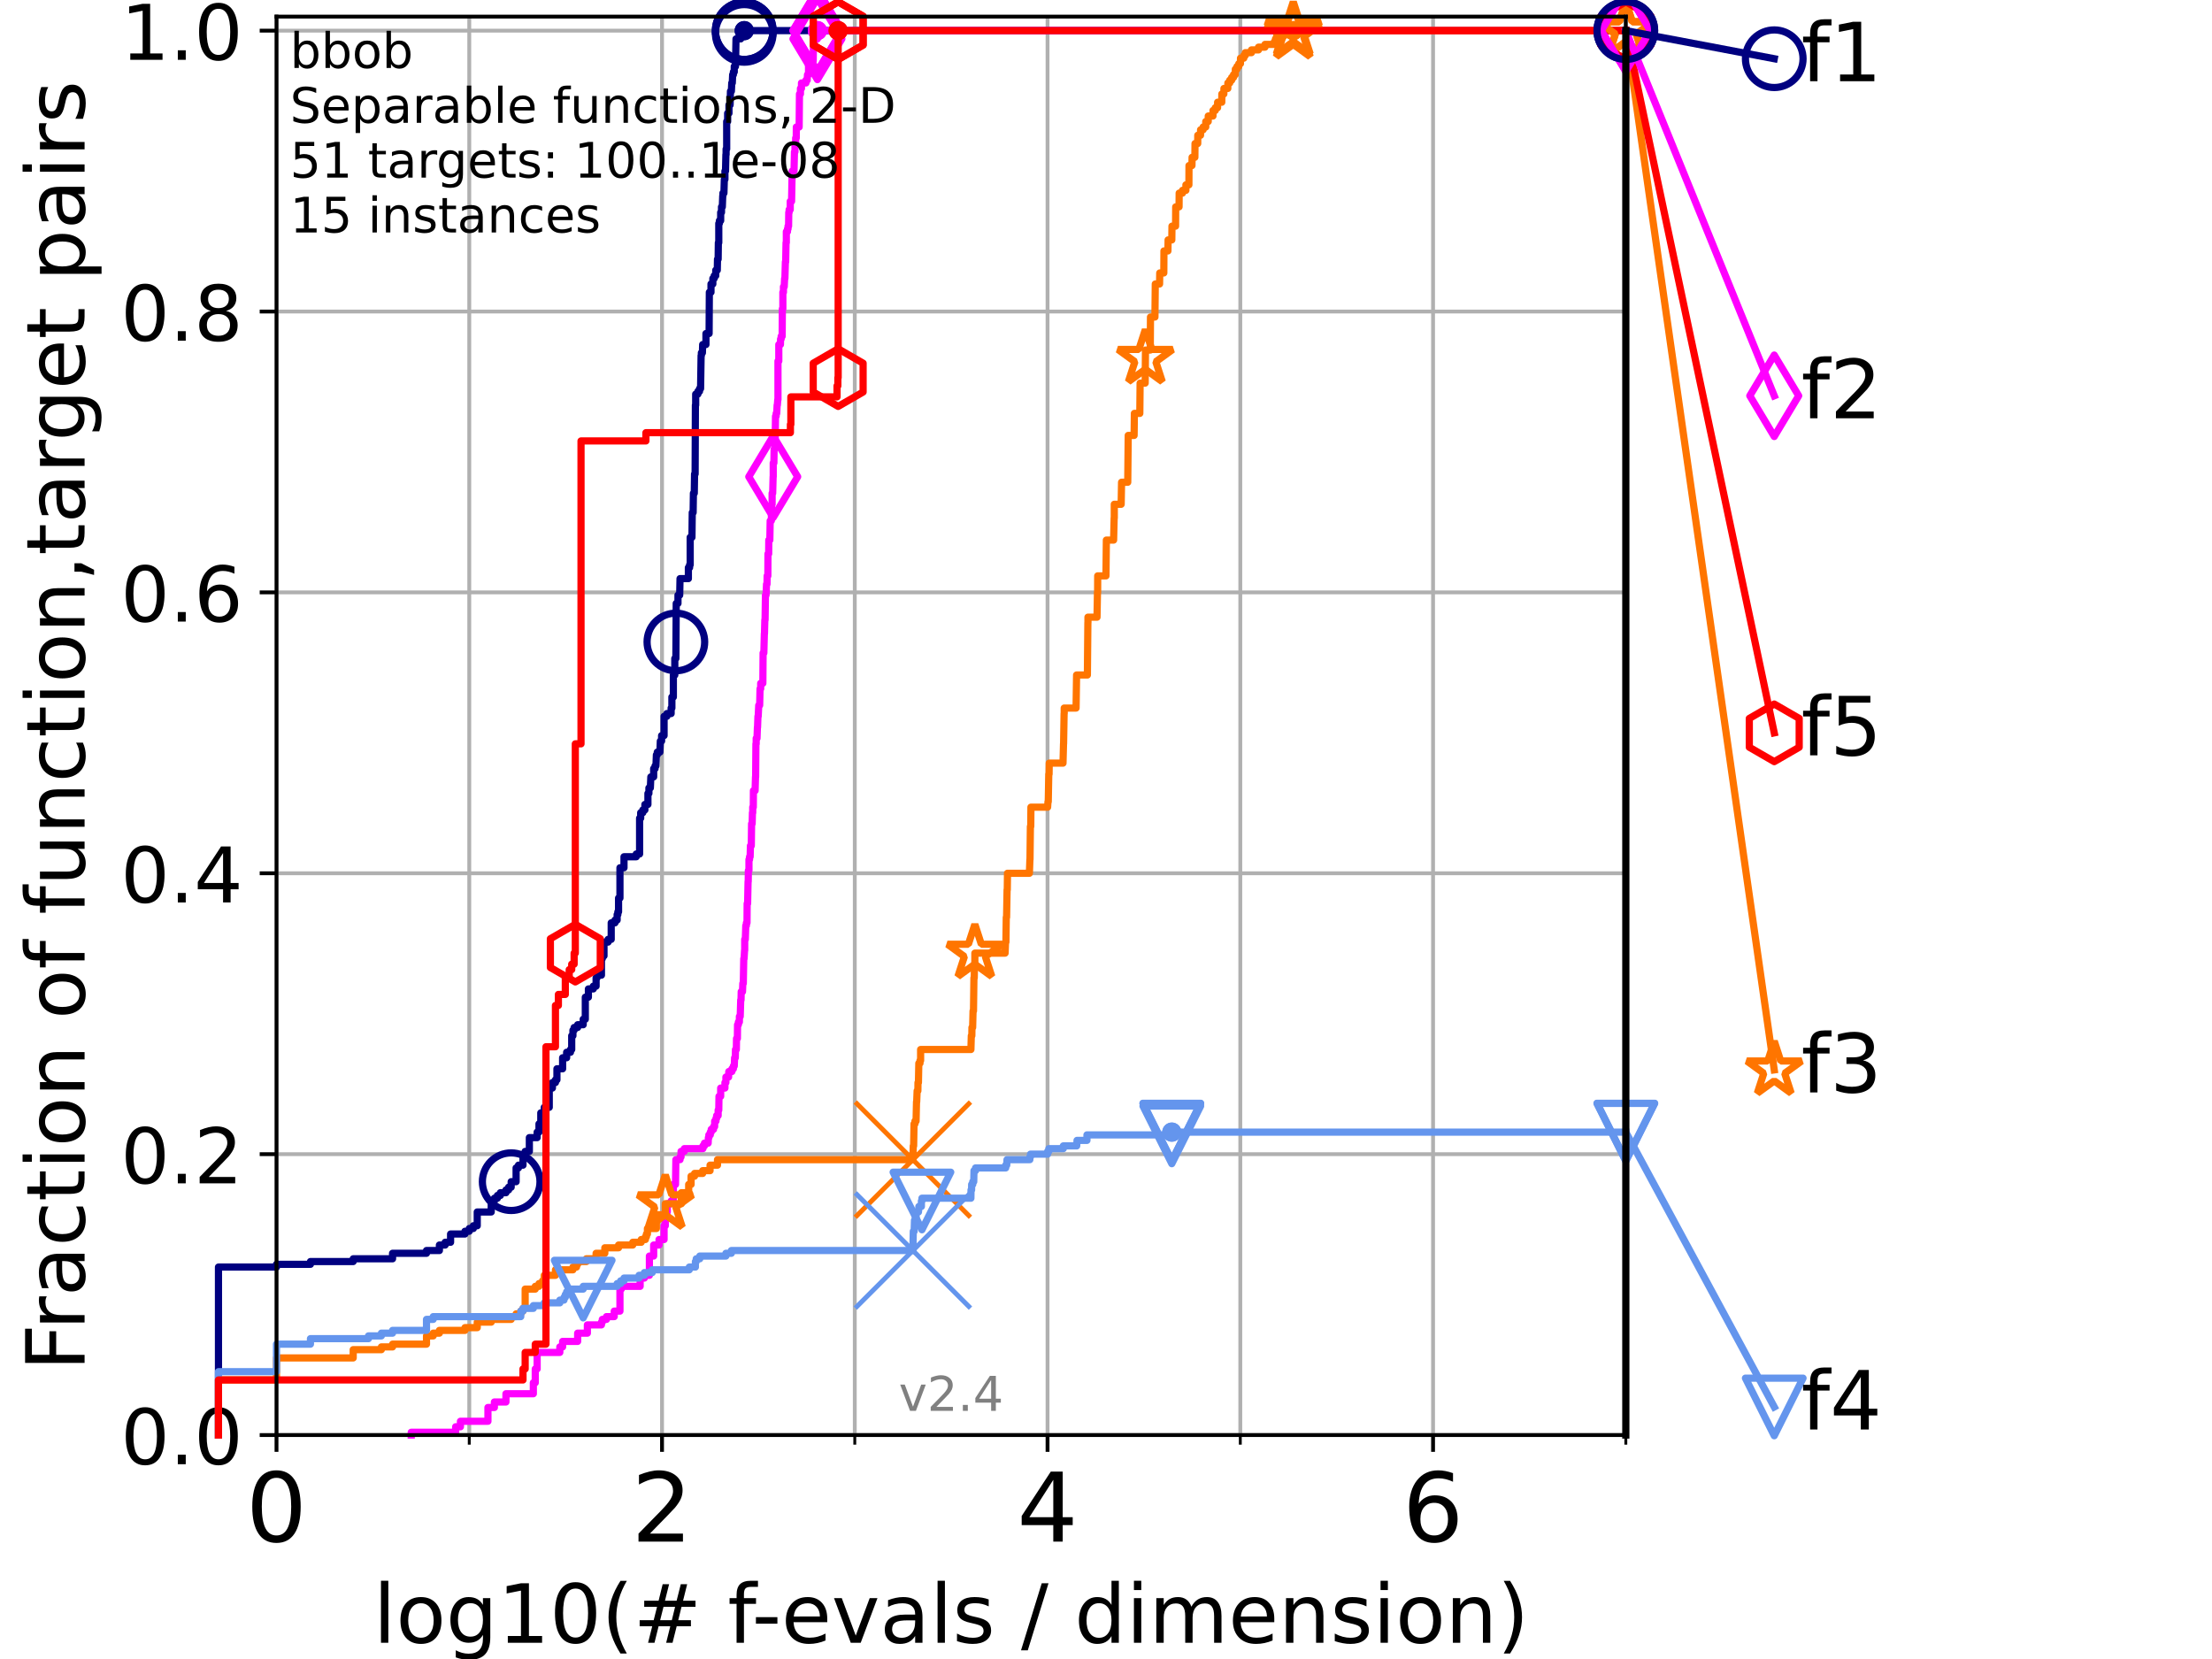 <?xml version="1.0" encoding="utf-8" standalone="no"?>
<!DOCTYPE svg PUBLIC "-//W3C//DTD SVG 1.1//EN"
  "http://www.w3.org/Graphics/SVG/1.1/DTD/svg11.dtd">
<!-- Created with matplotlib (https://matplotlib.org/) -->
<svg height="345.6pt" version="1.1" viewBox="0 0 460.8 345.6" width="460.8pt" xmlns="http://www.w3.org/2000/svg" xmlns:xlink="http://www.w3.org/1999/xlink">
 <defs>
  <style type="text/css">*{stroke-linecap:butt;stroke-linejoin:round;}</style>
 </defs>
 <g id="figure_1">
  <g id="patch_1">
   <path d="M 0 345.6 
L 460.8 345.6 
L 460.8 0 
L 0 0 
z
" style="fill:#ffffff;"/>
  </g>
  <g id="axes_1">
   <g id="patch_2">
    <path d="M 57.6 298.944 
L 338.688 298.944 
L 338.688 3.456 
L 57.6 3.456 
z
" style="fill:#ffffff;"/>
   </g>
   <g id="matplotlib.axis_1">
    <g id="xtick_1">
     <g id="line2d_1">
      <path clip-path="url(#pedc7f53598)" d="M 57.6 298.944 
L 57.6 3.456 
" style="fill:none;stroke:#b0b0b0;stroke-linecap:square;stroke-width:0.8;"/>
     </g>
     <g id="line2d_2">
      <defs>
       <path d="M 0 0 
L 0 3.5 
" id="m2f3fe86204" style="stroke:#000000;stroke-width:0.8;"/>
      </defs>
      <g>
       <use style="stroke:#000000;stroke-width:0.8;" x="57.6" xlink:href="#m2f3fe86204" y="298.944"/>
      </g>
     </g>
     <g id="text_1">
      <!-- 0 -->
      <g transform="translate(51.237 321.141)scale(0.2 -0.2)">
       <defs>
        <path d="M 31.781 66.406 
Q 24.172 66.406 20.328 58.906 
Q 16.5 51.422 16.5 36.375 
Q 16.5 21.391 20.328 13.891 
Q 24.172 6.391 31.781 6.391 
Q 39.453 6.391 43.281 13.891 
Q 47.125 21.391 47.125 36.375 
Q 47.125 51.422 43.281 58.906 
Q 39.453 66.406 31.781 66.406 
z
M 31.781 74.219 
Q 44.047 74.219 50.516 64.516 
Q 56.984 54.828 56.984 36.375 
Q 56.984 17.969 50.516 8.266 
Q 44.047 -1.422 31.781 -1.422 
Q 19.531 -1.422 13.062 8.266 
Q 6.594 17.969 6.594 36.375 
Q 6.594 54.828 13.062 64.516 
Q 19.531 74.219 31.781 74.219 
z
" id="DejaVuSans-48"/>
       </defs>
       <use xlink:href="#DejaVuSans-48"/>
      </g>
     </g>
    </g>
    <g id="xtick_2">
     <g id="line2d_3">
      <path clip-path="url(#pedc7f53598)" d="M 137.911 298.944 
L 137.911 3.456 
" style="fill:none;stroke:#b0b0b0;stroke-linecap:square;stroke-width:0.8;"/>
     </g>
     <g id="line2d_4">
      <g>
       <use style="stroke:#000000;stroke-width:0.8;" x="137.911" xlink:href="#m2f3fe86204" y="298.944"/>
      </g>
     </g>
     <g id="text_2">
      <!-- 2 -->
      <g transform="translate(131.548 321.141)scale(0.2 -0.2)">
       <defs>
        <path d="M 19.188 8.297 
L 53.609 8.297 
L 53.609 0 
L 7.328 0 
L 7.328 8.297 
Q 12.938 14.109 22.625 23.891 
Q 32.328 33.688 34.812 36.531 
Q 39.547 41.844 41.422 45.531 
Q 43.312 49.219 43.312 52.781 
Q 43.312 58.594 39.234 62.25 
Q 35.156 65.922 28.609 65.922 
Q 23.969 65.922 18.812 64.312 
Q 13.672 62.703 7.812 59.422 
L 7.812 69.391 
Q 13.766 71.781 18.938 73 
Q 24.125 74.219 28.422 74.219 
Q 39.75 74.219 46.484 68.547 
Q 53.219 62.891 53.219 53.422 
Q 53.219 48.922 51.531 44.891 
Q 49.859 40.875 45.406 35.406 
Q 44.188 33.984 37.641 27.219 
Q 31.109 20.453 19.188 8.297 
z
" id="DejaVuSans-50"/>
       </defs>
       <use xlink:href="#DejaVuSans-50"/>
      </g>
     </g>
    </g>
    <g id="xtick_3">
     <g id="line2d_5">
      <path clip-path="url(#pedc7f53598)" d="M 218.222 298.944 
L 218.222 3.456 
" style="fill:none;stroke:#b0b0b0;stroke-linecap:square;stroke-width:0.8;"/>
     </g>
     <g id="line2d_6">
      <g>
       <use style="stroke:#000000;stroke-width:0.8;" x="218.222" xlink:href="#m2f3fe86204" y="298.944"/>
      </g>
     </g>
     <g id="text_3">
      <!-- 4 -->
      <g transform="translate(211.859 321.141)scale(0.2 -0.2)">
       <defs>
        <path d="M 37.797 64.312 
L 12.891 25.391 
L 37.797 25.391 
z
M 35.203 72.906 
L 47.609 72.906 
L 47.609 25.391 
L 58.016 25.391 
L 58.016 17.188 
L 47.609 17.188 
L 47.609 0 
L 37.797 0 
L 37.797 17.188 
L 4.891 17.188 
L 4.891 26.703 
z
" id="DejaVuSans-52"/>
       </defs>
       <use xlink:href="#DejaVuSans-52"/>
      </g>
     </g>
    </g>
    <g id="xtick_4">
     <g id="line2d_7">
      <path clip-path="url(#pedc7f53598)" d="M 298.533 298.944 
L 298.533 3.456 
" style="fill:none;stroke:#b0b0b0;stroke-linecap:square;stroke-width:0.8;"/>
     </g>
     <g id="line2d_8">
      <g>
       <use style="stroke:#000000;stroke-width:0.8;" x="298.533" xlink:href="#m2f3fe86204" y="298.944"/>
      </g>
     </g>
     <g id="text_4">
      <!-- 6 -->
      <g transform="translate(292.17 321.141)scale(0.2 -0.2)">
       <defs>
        <path d="M 33.016 40.375 
Q 26.375 40.375 22.484 35.828 
Q 18.609 31.297 18.609 23.391 
Q 18.609 15.531 22.484 10.953 
Q 26.375 6.391 33.016 6.391 
Q 39.656 6.391 43.531 10.953 
Q 47.406 15.531 47.406 23.391 
Q 47.406 31.297 43.531 35.828 
Q 39.656 40.375 33.016 40.375 
z
M 52.594 71.297 
L 52.594 62.312 
Q 48.875 64.062 45.094 64.984 
Q 41.312 65.922 37.594 65.922 
Q 27.828 65.922 22.672 59.328 
Q 17.531 52.734 16.797 39.406 
Q 19.672 43.656 24.016 45.922 
Q 28.375 48.188 33.594 48.188 
Q 44.578 48.188 50.953 41.516 
Q 57.328 34.859 57.328 23.391 
Q 57.328 12.156 50.688 5.359 
Q 44.047 -1.422 33.016 -1.422 
Q 20.359 -1.422 13.672 8.266 
Q 6.984 17.969 6.984 36.375 
Q 6.984 53.656 15.188 63.938 
Q 23.391 74.219 37.203 74.219 
Q 40.922 74.219 44.703 73.484 
Q 48.484 72.75 52.594 71.297 
z
" id="DejaVuSans-54"/>
       </defs>
       <use xlink:href="#DejaVuSans-54"/>
      </g>
     </g>
    </g>
    <g id="xtick_5">
     <g id="line2d_9">
      <path clip-path="url(#pedc7f53598)" d="M 97.755 298.944 
L 97.755 3.456 
" style="fill:none;stroke:#b0b0b0;stroke-linecap:square;stroke-width:0.8;"/>
     </g>
     <g id="line2d_10">
      <defs>
       <path d="M 0 0 
L 0 2 
" id="m28a72ff0df" style="stroke:#000000;stroke-width:0.6;"/>
      </defs>
      <g>
       <use style="stroke:#000000;stroke-width:0.6;" x="97.755" xlink:href="#m28a72ff0df" y="298.944"/>
      </g>
     </g>
    </g>
    <g id="xtick_6">
     <g id="line2d_11">
      <path clip-path="url(#pedc7f53598)" d="M 178.066 298.944 
L 178.066 3.456 
" style="fill:none;stroke:#b0b0b0;stroke-linecap:square;stroke-width:0.8;"/>
     </g>
     <g id="line2d_12">
      <g>
       <use style="stroke:#000000;stroke-width:0.6;" x="178.066" xlink:href="#m28a72ff0df" y="298.944"/>
      </g>
     </g>
    </g>
    <g id="xtick_7">
     <g id="line2d_13">
      <path clip-path="url(#pedc7f53598)" d="M 258.377 298.944 
L 258.377 3.456 
" style="fill:none;stroke:#b0b0b0;stroke-linecap:square;stroke-width:0.8;"/>
     </g>
     <g id="line2d_14">
      <g>
       <use style="stroke:#000000;stroke-width:0.6;" x="258.377" xlink:href="#m28a72ff0df" y="298.944"/>
      </g>
     </g>
    </g>
    <g id="xtick_8">
     <g id="line2d_15">
      <path clip-path="url(#pedc7f53598)" d="M 338.688 298.944 
L 338.688 3.456 
" style="fill:none;stroke:#b0b0b0;stroke-linecap:square;stroke-width:0.8;"/>
     </g>
     <g id="line2d_16">
      <g>
       <use style="stroke:#000000;stroke-width:0.6;" x="338.688" xlink:href="#m28a72ff0df" y="298.944"/>
      </g>
     </g>
    </g>
    <g id="text_5">
     <!-- log10(# f-evals / dimension) -->
     <g transform="translate(77.764 342.218)scale(0.17 -0.17)">
      <defs>
       <path d="M 9.422 75.984 
L 18.406 75.984 
L 18.406 0 
L 9.422 0 
z
" id="DejaVuSans-108"/>
       <path d="M 30.609 48.391 
Q 23.391 48.391 19.188 42.75 
Q 14.984 37.109 14.984 27.297 
Q 14.984 17.484 19.156 11.844 
Q 23.344 6.203 30.609 6.203 
Q 37.797 6.203 41.984 11.859 
Q 46.188 17.531 46.188 27.297 
Q 46.188 37.016 41.984 42.703 
Q 37.797 48.391 30.609 48.391 
z
M 30.609 56 
Q 42.328 56 49.016 48.375 
Q 55.719 40.766 55.719 27.297 
Q 55.719 13.875 49.016 6.219 
Q 42.328 -1.422 30.609 -1.422 
Q 18.844 -1.422 12.172 6.219 
Q 5.516 13.875 5.516 27.297 
Q 5.516 40.766 12.172 48.375 
Q 18.844 56 30.609 56 
z
" id="DejaVuSans-111"/>
       <path d="M 45.406 27.984 
Q 45.406 37.75 41.375 43.109 
Q 37.359 48.484 30.078 48.484 
Q 22.859 48.484 18.828 43.109 
Q 14.797 37.75 14.797 27.984 
Q 14.797 18.266 18.828 12.891 
Q 22.859 7.516 30.078 7.516 
Q 37.359 7.516 41.375 12.891 
Q 45.406 18.266 45.406 27.984 
z
M 54.391 6.781 
Q 54.391 -7.172 48.188 -13.984 
Q 42 -20.797 29.203 -20.797 
Q 24.469 -20.797 20.266 -20.094 
Q 16.062 -19.391 12.109 -17.922 
L 12.109 -9.188 
Q 16.062 -11.328 19.922 -12.344 
Q 23.781 -13.375 27.781 -13.375 
Q 36.625 -13.375 41.016 -8.766 
Q 45.406 -4.156 45.406 5.172 
L 45.406 9.625 
Q 42.625 4.781 38.281 2.391 
Q 33.938 0 27.875 0 
Q 17.828 0 11.672 7.656 
Q 5.516 15.328 5.516 27.984 
Q 5.516 40.672 11.672 48.328 
Q 17.828 56 27.875 56 
Q 33.938 56 38.281 53.609 
Q 42.625 51.219 45.406 46.391 
L 45.406 54.688 
L 54.391 54.688 
z
" id="DejaVuSans-103"/>
       <path d="M 12.406 8.297 
L 28.516 8.297 
L 28.516 63.922 
L 10.984 60.406 
L 10.984 69.391 
L 28.422 72.906 
L 38.281 72.906 
L 38.281 8.297 
L 54.391 8.297 
L 54.391 0 
L 12.406 0 
z
" id="DejaVuSans-49"/>
       <path d="M 31 75.875 
Q 24.469 64.656 21.281 53.656 
Q 18.109 42.672 18.109 31.391 
Q 18.109 20.125 21.312 9.062 
Q 24.516 -2 31 -13.188 
L 23.188 -13.188 
Q 15.875 -1.703 12.234 9.375 
Q 8.594 20.453 8.594 31.391 
Q 8.594 42.281 12.203 53.312 
Q 15.828 64.359 23.188 75.875 
z
" id="DejaVuSans-40"/>
       <path d="M 51.125 44 
L 36.922 44 
L 32.812 27.688 
L 47.125 27.688 
z
M 43.797 71.781 
L 38.719 51.516 
L 52.984 51.516 
L 58.109 71.781 
L 65.922 71.781 
L 60.891 51.516 
L 76.125 51.516 
L 76.125 44 
L 58.984 44 
L 54.984 27.688 
L 70.516 27.688 
L 70.516 20.219 
L 53.078 20.219 
L 48 0 
L 40.188 0 
L 45.219 20.219 
L 30.906 20.219 
L 25.875 0 
L 18.016 0 
L 23.094 20.219 
L 7.719 20.219 
L 7.719 27.688 
L 24.906 27.688 
L 29 44 
L 13.281 44 
L 13.281 51.516 
L 30.906 51.516 
L 35.891 71.781 
z
" id="DejaVuSans-35"/>
       <path id="DejaVuSans-32"/>
       <path d="M 37.109 75.984 
L 37.109 68.5 
L 28.516 68.5 
Q 23.688 68.5 21.797 66.547 
Q 19.922 64.594 19.922 59.516 
L 19.922 54.688 
L 34.719 54.688 
L 34.719 47.703 
L 19.922 47.703 
L 19.922 0 
L 10.891 0 
L 10.891 47.703 
L 2.297 47.703 
L 2.297 54.688 
L 10.891 54.688 
L 10.891 58.5 
Q 10.891 67.625 15.141 71.797 
Q 19.391 75.984 28.609 75.984 
z
" id="DejaVuSans-102"/>
       <path d="M 4.891 31.391 
L 31.203 31.391 
L 31.203 23.391 
L 4.891 23.391 
z
" id="DejaVuSans-45"/>
       <path d="M 56.203 29.594 
L 56.203 25.203 
L 14.891 25.203 
Q 15.484 15.922 20.484 11.062 
Q 25.484 6.203 34.422 6.203 
Q 39.594 6.203 44.453 7.469 
Q 49.312 8.734 54.109 11.281 
L 54.109 2.781 
Q 49.266 0.734 44.188 -0.344 
Q 39.109 -1.422 33.891 -1.422 
Q 20.797 -1.422 13.156 6.188 
Q 5.516 13.812 5.516 26.812 
Q 5.516 40.234 12.766 48.109 
Q 20.016 56 32.328 56 
Q 43.359 56 49.781 48.891 
Q 56.203 41.797 56.203 29.594 
z
M 47.219 32.234 
Q 47.125 39.594 43.094 43.984 
Q 39.062 48.391 32.422 48.391 
Q 24.906 48.391 20.391 44.141 
Q 15.875 39.891 15.188 32.172 
z
" id="DejaVuSans-101"/>
       <path d="M 2.984 54.688 
L 12.5 54.688 
L 29.594 8.797 
L 46.688 54.688 
L 56.203 54.688 
L 35.688 0 
L 23.484 0 
z
" id="DejaVuSans-118"/>
       <path d="M 34.281 27.484 
Q 23.391 27.484 19.188 25 
Q 14.984 22.516 14.984 16.5 
Q 14.984 11.719 18.141 8.906 
Q 21.297 6.109 26.703 6.109 
Q 34.188 6.109 38.703 11.406 
Q 43.219 16.703 43.219 25.484 
L 43.219 27.484 
z
M 52.203 31.203 
L 52.203 0 
L 43.219 0 
L 43.219 8.297 
Q 40.141 3.328 35.547 0.953 
Q 30.953 -1.422 24.312 -1.422 
Q 15.922 -1.422 10.953 3.297 
Q 6 8.016 6 15.922 
Q 6 25.141 12.172 29.828 
Q 18.359 34.516 30.609 34.516 
L 43.219 34.516 
L 43.219 35.406 
Q 43.219 41.609 39.141 45 
Q 35.062 48.391 27.688 48.391 
Q 23 48.391 18.547 47.266 
Q 14.109 46.141 10.016 43.891 
L 10.016 52.203 
Q 14.938 54.109 19.578 55.047 
Q 24.219 56 28.609 56 
Q 40.484 56 46.344 49.844 
Q 52.203 43.703 52.203 31.203 
z
" id="DejaVuSans-97"/>
       <path d="M 44.281 53.078 
L 44.281 44.578 
Q 40.484 46.531 36.375 47.5 
Q 32.281 48.484 27.875 48.484 
Q 21.188 48.484 17.844 46.438 
Q 14.5 44.391 14.5 40.281 
Q 14.5 37.156 16.891 35.375 
Q 19.281 33.594 26.516 31.984 
L 29.594 31.297 
Q 39.156 29.25 43.188 25.516 
Q 47.219 21.781 47.219 15.094 
Q 47.219 7.469 41.188 3.016 
Q 35.156 -1.422 24.609 -1.422 
Q 20.219 -1.422 15.453 -0.562 
Q 10.688 0.297 5.422 2 
L 5.422 11.281 
Q 10.406 8.688 15.234 7.391 
Q 20.062 6.109 24.812 6.109 
Q 31.156 6.109 34.562 8.281 
Q 37.984 10.453 37.984 14.406 
Q 37.984 18.062 35.516 20.016 
Q 33.062 21.969 24.703 23.781 
L 21.578 24.516 
Q 13.234 26.266 9.516 29.906 
Q 5.812 33.547 5.812 39.891 
Q 5.812 47.609 11.281 51.797 
Q 16.75 56 26.812 56 
Q 31.781 56 36.172 55.266 
Q 40.578 54.547 44.281 53.078 
z
" id="DejaVuSans-115"/>
       <path d="M 25.391 72.906 
L 33.688 72.906 
L 8.297 -9.281 
L 0 -9.281 
z
" id="DejaVuSans-47"/>
       <path d="M 45.406 46.391 
L 45.406 75.984 
L 54.391 75.984 
L 54.391 0 
L 45.406 0 
L 45.406 8.203 
Q 42.578 3.328 38.25 0.953 
Q 33.938 -1.422 27.875 -1.422 
Q 17.969 -1.422 11.734 6.484 
Q 5.516 14.406 5.516 27.297 
Q 5.516 40.188 11.734 48.094 
Q 17.969 56 27.875 56 
Q 33.938 56 38.25 53.625 
Q 42.578 51.266 45.406 46.391 
z
M 14.797 27.297 
Q 14.797 17.391 18.875 11.75 
Q 22.953 6.109 30.078 6.109 
Q 37.203 6.109 41.297 11.75 
Q 45.406 17.391 45.406 27.297 
Q 45.406 37.203 41.297 42.844 
Q 37.203 48.484 30.078 48.484 
Q 22.953 48.484 18.875 42.844 
Q 14.797 37.203 14.797 27.297 
z
" id="DejaVuSans-100"/>
       <path d="M 9.422 54.688 
L 18.406 54.688 
L 18.406 0 
L 9.422 0 
z
M 9.422 75.984 
L 18.406 75.984 
L 18.406 64.594 
L 9.422 64.594 
z
" id="DejaVuSans-105"/>
       <path d="M 52 44.188 
Q 55.375 50.25 60.062 53.125 
Q 64.75 56 71.094 56 
Q 79.641 56 84.281 50.016 
Q 88.922 44.047 88.922 33.016 
L 88.922 0 
L 79.891 0 
L 79.891 32.719 
Q 79.891 40.578 77.094 44.375 
Q 74.312 48.188 68.609 48.188 
Q 61.625 48.188 57.562 43.547 
Q 53.516 38.922 53.516 30.906 
L 53.516 0 
L 44.484 0 
L 44.484 32.719 
Q 44.484 40.625 41.703 44.406 
Q 38.922 48.188 33.109 48.188 
Q 26.219 48.188 22.156 43.531 
Q 18.109 38.875 18.109 30.906 
L 18.109 0 
L 9.078 0 
L 9.078 54.688 
L 18.109 54.688 
L 18.109 46.188 
Q 21.188 51.219 25.484 53.609 
Q 29.781 56 35.688 56 
Q 41.656 56 45.828 52.969 
Q 50 49.953 52 44.188 
z
" id="DejaVuSans-109"/>
       <path d="M 54.891 33.016 
L 54.891 0 
L 45.906 0 
L 45.906 32.719 
Q 45.906 40.484 42.875 44.328 
Q 39.844 48.188 33.797 48.188 
Q 26.516 48.188 22.312 43.547 
Q 18.109 38.922 18.109 30.906 
L 18.109 0 
L 9.078 0 
L 9.078 54.688 
L 18.109 54.688 
L 18.109 46.188 
Q 21.344 51.125 25.703 53.562 
Q 30.078 56 35.797 56 
Q 45.219 56 50.047 50.172 
Q 54.891 44.344 54.891 33.016 
z
" id="DejaVuSans-110"/>
       <path d="M 8.016 75.875 
L 15.828 75.875 
Q 23.141 64.359 26.781 53.312 
Q 30.422 42.281 30.422 31.391 
Q 30.422 20.453 26.781 9.375 
Q 23.141 -1.703 15.828 -13.188 
L 8.016 -13.188 
Q 14.5 -2 17.703 9.062 
Q 20.906 20.125 20.906 31.391 
Q 20.906 42.672 17.703 53.656 
Q 14.5 64.656 8.016 75.875 
z
" id="DejaVuSans-41"/>
      </defs>
      <use xlink:href="#DejaVuSans-108"/>
      <use x="27.783" xlink:href="#DejaVuSans-111"/>
      <use x="88.965" xlink:href="#DejaVuSans-103"/>
      <use x="152.441" xlink:href="#DejaVuSans-49"/>
      <use x="216.064" xlink:href="#DejaVuSans-48"/>
      <use x="279.688" xlink:href="#DejaVuSans-40"/>
      <use x="318.701" xlink:href="#DejaVuSans-35"/>
      <use x="402.49" xlink:href="#DejaVuSans-32"/>
      <use x="434.277" xlink:href="#DejaVuSans-102"/>
      <use x="463.982" xlink:href="#DejaVuSans-45"/>
      <use x="500.066" xlink:href="#DejaVuSans-101"/>
      <use x="561.59" xlink:href="#DejaVuSans-118"/>
      <use x="620.77" xlink:href="#DejaVuSans-97"/>
      <use x="682.049" xlink:href="#DejaVuSans-108"/>
      <use x="709.832" xlink:href="#DejaVuSans-115"/>
      <use x="761.932" xlink:href="#DejaVuSans-32"/>
      <use x="793.719" xlink:href="#DejaVuSans-47"/>
      <use x="827.41" xlink:href="#DejaVuSans-32"/>
      <use x="859.197" xlink:href="#DejaVuSans-100"/>
      <use x="922.674" xlink:href="#DejaVuSans-105"/>
      <use x="950.457" xlink:href="#DejaVuSans-109"/>
      <use x="1047.869" xlink:href="#DejaVuSans-101"/>
      <use x="1109.393" xlink:href="#DejaVuSans-110"/>
      <use x="1172.771" xlink:href="#DejaVuSans-115"/>
      <use x="1224.871" xlink:href="#DejaVuSans-105"/>
      <use x="1252.654" xlink:href="#DejaVuSans-111"/>
      <use x="1313.836" xlink:href="#DejaVuSans-110"/>
      <use x="1377.215" xlink:href="#DejaVuSans-41"/>
     </g>
    </g>
   </g>
   <g id="matplotlib.axis_2">
    <g id="ytick_1">
     <g id="line2d_17">
      <path clip-path="url(#pedc7f53598)" d="M 57.6 298.944 
L 338.688 298.944 
" style="fill:none;stroke:#b0b0b0;stroke-linecap:square;stroke-width:0.8;"/>
     </g>
     <g id="line2d_18">
      <defs>
       <path d="M 0 0 
L -3.5 0 
" id="mf96fe7c7da" style="stroke:#000000;stroke-width:0.8;"/>
      </defs>
      <g>
       <use style="stroke:#000000;stroke-width:0.8;" x="57.6" xlink:href="#mf96fe7c7da" y="298.944"/>
      </g>
     </g>
     <g id="text_6">
      <!-- 0.0 -->
      <g transform="translate(25.155 305.023)scale(0.16 -0.16)">
       <defs>
        <path d="M 10.688 12.406 
L 21 12.406 
L 21 0 
L 10.688 0 
z
" id="DejaVuSans-46"/>
       </defs>
       <use xlink:href="#DejaVuSans-48"/>
       <use x="63.623" xlink:href="#DejaVuSans-46"/>
       <use x="95.41" xlink:href="#DejaVuSans-48"/>
      </g>
     </g>
    </g>
    <g id="ytick_2">
     <g id="line2d_19">
      <path clip-path="url(#pedc7f53598)" d="M 57.6 240.432 
L 338.688 240.432 
" style="fill:none;stroke:#b0b0b0;stroke-linecap:square;stroke-width:0.8;"/>
     </g>
     <g id="line2d_20">
      <g>
       <use style="stroke:#000000;stroke-width:0.8;" x="57.6" xlink:href="#mf96fe7c7da" y="240.432"/>
      </g>
     </g>
     <g id="text_7">
      <!-- 0.2 -->
      <g transform="translate(25.155 246.51)scale(0.16 -0.16)">
       <use xlink:href="#DejaVuSans-48"/>
       <use x="63.623" xlink:href="#DejaVuSans-46"/>
       <use x="95.41" xlink:href="#DejaVuSans-50"/>
      </g>
     </g>
    </g>
    <g id="ytick_3">
     <g id="line2d_21">
      <path clip-path="url(#pedc7f53598)" d="M 57.6 181.919 
L 338.688 181.919 
" style="fill:none;stroke:#b0b0b0;stroke-linecap:square;stroke-width:0.8;"/>
     </g>
     <g id="line2d_22">
      <g>
       <use style="stroke:#000000;stroke-width:0.8;" x="57.6" xlink:href="#mf96fe7c7da" y="181.919"/>
      </g>
     </g>
     <g id="text_8">
      <!-- 0.4 -->
      <g transform="translate(25.155 187.998)scale(0.16 -0.16)">
       <use xlink:href="#DejaVuSans-48"/>
       <use x="63.623" xlink:href="#DejaVuSans-46"/>
       <use x="95.41" xlink:href="#DejaVuSans-52"/>
      </g>
     </g>
    </g>
    <g id="ytick_4">
     <g id="line2d_23">
      <path clip-path="url(#pedc7f53598)" d="M 57.6 123.407 
L 338.688 123.407 
" style="fill:none;stroke:#b0b0b0;stroke-linecap:square;stroke-width:0.8;"/>
     </g>
     <g id="line2d_24">
      <g>
       <use style="stroke:#000000;stroke-width:0.8;" x="57.6" xlink:href="#mf96fe7c7da" y="123.407"/>
      </g>
     </g>
     <g id="text_9">
      <!-- 0.6 -->
      <g transform="translate(25.155 129.485)scale(0.16 -0.16)">
       <use xlink:href="#DejaVuSans-48"/>
       <use x="63.623" xlink:href="#DejaVuSans-46"/>
       <use x="95.41" xlink:href="#DejaVuSans-54"/>
      </g>
     </g>
    </g>
    <g id="ytick_5">
     <g id="line2d_25">
      <path clip-path="url(#pedc7f53598)" d="M 57.6 64.894 
L 338.688 64.894 
" style="fill:none;stroke:#b0b0b0;stroke-linecap:square;stroke-width:0.8;"/>
     </g>
     <g id="line2d_26">
      <g>
       <use style="stroke:#000000;stroke-width:0.8;" x="57.6" xlink:href="#mf96fe7c7da" y="64.894"/>
      </g>
     </g>
     <g id="text_10">
      <!-- 0.8 -->
      <g transform="translate(25.155 70.973)scale(0.16 -0.16)">
       <defs>
        <path d="M 31.781 34.625 
Q 24.75 34.625 20.719 30.859 
Q 16.703 27.094 16.703 20.516 
Q 16.703 13.922 20.719 10.156 
Q 24.75 6.391 31.781 6.391 
Q 38.812 6.391 42.859 10.172 
Q 46.922 13.969 46.922 20.516 
Q 46.922 27.094 42.891 30.859 
Q 38.875 34.625 31.781 34.625 
z
M 21.922 38.812 
Q 15.578 40.375 12.031 44.719 
Q 8.5 49.078 8.5 55.328 
Q 8.5 64.062 14.719 69.141 
Q 20.953 74.219 31.781 74.219 
Q 42.672 74.219 48.875 69.141 
Q 55.078 64.062 55.078 55.328 
Q 55.078 49.078 51.531 44.719 
Q 48 40.375 41.703 38.812 
Q 48.828 37.156 52.797 32.312 
Q 56.781 27.484 56.781 20.516 
Q 56.781 9.906 50.312 4.234 
Q 43.844 -1.422 31.781 -1.422 
Q 19.734 -1.422 13.25 4.234 
Q 6.781 9.906 6.781 20.516 
Q 6.781 27.484 10.781 32.312 
Q 14.797 37.156 21.922 38.812 
z
M 18.312 54.391 
Q 18.312 48.734 21.844 45.562 
Q 25.391 42.391 31.781 42.391 
Q 38.141 42.391 41.719 45.562 
Q 45.312 48.734 45.312 54.391 
Q 45.312 60.062 41.719 63.234 
Q 38.141 66.406 31.781 66.406 
Q 25.391 66.406 21.844 63.234 
Q 18.312 60.062 18.312 54.391 
z
" id="DejaVuSans-56"/>
       </defs>
       <use xlink:href="#DejaVuSans-48"/>
       <use x="63.623" xlink:href="#DejaVuSans-46"/>
       <use x="95.41" xlink:href="#DejaVuSans-56"/>
      </g>
     </g>
    </g>
    <g id="ytick_6">
     <g id="line2d_27">
      <path clip-path="url(#pedc7f53598)" d="M 57.6 6.382 
L 338.688 6.382 
" style="fill:none;stroke:#b0b0b0;stroke-linecap:square;stroke-width:0.8;"/>
     </g>
     <g id="line2d_28">
      <g>
       <use style="stroke:#000000;stroke-width:0.8;" x="57.6" xlink:href="#mf96fe7c7da" y="6.382"/>
      </g>
     </g>
     <g id="text_11">
      <!-- 1.0 -->
      <g transform="translate(25.155 12.46)scale(0.16 -0.16)">
       <use xlink:href="#DejaVuSans-49"/>
       <use x="63.623" xlink:href="#DejaVuSans-46"/>
       <use x="95.41" xlink:href="#DejaVuSans-48"/>
      </g>
     </g>
    </g>
    <g id="text_12">
     <!-- Fraction of function,target pairs -->
     <g transform="translate(17.62 285.585)rotate(-90)scale(0.17 -0.17)">
      <defs>
       <path d="M 9.812 72.906 
L 51.703 72.906 
L 51.703 64.594 
L 19.672 64.594 
L 19.672 43.109 
L 48.578 43.109 
L 48.578 34.812 
L 19.672 34.812 
L 19.672 0 
L 9.812 0 
z
" id="DejaVuSans-70"/>
       <path d="M 41.109 46.297 
Q 39.594 47.172 37.812 47.578 
Q 36.031 48 33.891 48 
Q 26.266 48 22.188 43.047 
Q 18.109 38.094 18.109 28.812 
L 18.109 0 
L 9.078 0 
L 9.078 54.688 
L 18.109 54.688 
L 18.109 46.188 
Q 20.953 51.172 25.484 53.578 
Q 30.031 56 36.531 56 
Q 37.453 56 38.578 55.875 
Q 39.703 55.766 41.062 55.516 
z
" id="DejaVuSans-114"/>
       <path d="M 48.781 52.594 
L 48.781 44.188 
Q 44.969 46.297 41.141 47.344 
Q 37.312 48.391 33.406 48.391 
Q 24.656 48.391 19.812 42.844 
Q 14.984 37.312 14.984 27.297 
Q 14.984 17.281 19.812 11.734 
Q 24.656 6.203 33.406 6.203 
Q 37.312 6.203 41.141 7.25 
Q 44.969 8.297 48.781 10.406 
L 48.781 2.094 
Q 45.016 0.344 40.984 -0.531 
Q 36.969 -1.422 32.422 -1.422 
Q 20.062 -1.422 12.781 6.344 
Q 5.516 14.109 5.516 27.297 
Q 5.516 40.672 12.859 48.328 
Q 20.219 56 33.016 56 
Q 37.156 56 41.109 55.141 
Q 45.062 54.297 48.781 52.594 
z
" id="DejaVuSans-99"/>
       <path d="M 18.312 70.219 
L 18.312 54.688 
L 36.812 54.688 
L 36.812 47.703 
L 18.312 47.703 
L 18.312 18.016 
Q 18.312 11.328 20.141 9.422 
Q 21.969 7.516 27.594 7.516 
L 36.812 7.516 
L 36.812 0 
L 27.594 0 
Q 17.188 0 13.234 3.875 
Q 9.281 7.766 9.281 18.016 
L 9.281 47.703 
L 2.688 47.703 
L 2.688 54.688 
L 9.281 54.688 
L 9.281 70.219 
z
" id="DejaVuSans-116"/>
       <path d="M 8.5 21.578 
L 8.5 54.688 
L 17.484 54.688 
L 17.484 21.922 
Q 17.484 14.156 20.5 10.266 
Q 23.531 6.391 29.594 6.391 
Q 36.859 6.391 41.078 11.031 
Q 45.312 15.672 45.312 23.688 
L 45.312 54.688 
L 54.297 54.688 
L 54.297 0 
L 45.312 0 
L 45.312 8.406 
Q 42.047 3.422 37.719 1 
Q 33.406 -1.422 27.688 -1.422 
Q 18.266 -1.422 13.375 4.438 
Q 8.5 10.297 8.5 21.578 
z
M 31.109 56 
z
" id="DejaVuSans-117"/>
       <path d="M 11.719 12.406 
L 22.016 12.406 
L 22.016 4 
L 14.016 -11.625 
L 7.719 -11.625 
L 11.719 4 
z
" id="DejaVuSans-44"/>
       <path d="M 18.109 8.203 
L 18.109 -20.797 
L 9.078 -20.797 
L 9.078 54.688 
L 18.109 54.688 
L 18.109 46.391 
Q 20.953 51.266 25.266 53.625 
Q 29.594 56 35.594 56 
Q 45.562 56 51.781 48.094 
Q 58.016 40.188 58.016 27.297 
Q 58.016 14.406 51.781 6.484 
Q 45.562 -1.422 35.594 -1.422 
Q 29.594 -1.422 25.266 0.953 
Q 20.953 3.328 18.109 8.203 
z
M 48.688 27.297 
Q 48.688 37.203 44.609 42.844 
Q 40.531 48.484 33.406 48.484 
Q 26.266 48.484 22.188 42.844 
Q 18.109 37.203 18.109 27.297 
Q 18.109 17.391 22.188 11.75 
Q 26.266 6.109 33.406 6.109 
Q 40.531 6.109 44.609 11.75 
Q 48.688 17.391 48.688 27.297 
z
" id="DejaVuSans-112"/>
      </defs>
      <use xlink:href="#DejaVuSans-70"/>
      <use x="50.27" xlink:href="#DejaVuSans-114"/>
      <use x="91.383" xlink:href="#DejaVuSans-97"/>
      <use x="152.662" xlink:href="#DejaVuSans-99"/>
      <use x="207.643" xlink:href="#DejaVuSans-116"/>
      <use x="246.852" xlink:href="#DejaVuSans-105"/>
      <use x="274.635" xlink:href="#DejaVuSans-111"/>
      <use x="335.816" xlink:href="#DejaVuSans-110"/>
      <use x="399.195" xlink:href="#DejaVuSans-32"/>
      <use x="430.982" xlink:href="#DejaVuSans-111"/>
      <use x="492.164" xlink:href="#DejaVuSans-102"/>
      <use x="527.369" xlink:href="#DejaVuSans-32"/>
      <use x="559.156" xlink:href="#DejaVuSans-102"/>
      <use x="594.361" xlink:href="#DejaVuSans-117"/>
      <use x="657.74" xlink:href="#DejaVuSans-110"/>
      <use x="721.119" xlink:href="#DejaVuSans-99"/>
      <use x="776.1" xlink:href="#DejaVuSans-116"/>
      <use x="815.309" xlink:href="#DejaVuSans-105"/>
      <use x="843.092" xlink:href="#DejaVuSans-111"/>
      <use x="904.273" xlink:href="#DejaVuSans-110"/>
      <use x="967.652" xlink:href="#DejaVuSans-44"/>
      <use x="999.439" xlink:href="#DejaVuSans-116"/>
      <use x="1038.648" xlink:href="#DejaVuSans-97"/>
      <use x="1099.928" xlink:href="#DejaVuSans-114"/>
      <use x="1139.291" xlink:href="#DejaVuSans-103"/>
      <use x="1202.768" xlink:href="#DejaVuSans-101"/>
      <use x="1264.291" xlink:href="#DejaVuSans-116"/>
      <use x="1303.5" xlink:href="#DejaVuSans-32"/>
      <use x="1335.287" xlink:href="#DejaVuSans-112"/>
      <use x="1398.764" xlink:href="#DejaVuSans-97"/>
      <use x="1460.043" xlink:href="#DejaVuSans-105"/>
      <use x="1487.826" xlink:href="#DejaVuSans-114"/>
      <use x="1528.939" xlink:href="#DejaVuSans-115"/>
     </g>
    </g>
   </g>
   <g id="line2d_29">
    <defs>
     <path d="M 0 1.5 
C 0.398 1.5 0.779 1.342 1.061 1.061 
C 1.342 0.779 1.5 0.398 1.5 0 
C 1.5 -0.398 1.342 -0.779 1.061 -1.061 
C 0.779 -1.342 0.398 -1.5 0 -1.5 
C -0.398 -1.5 -0.779 -1.342 -1.061 -1.061 
C -1.342 -0.779 -1.5 -0.398 -1.5 0 
C -1.5 0.398 -1.342 0.779 -1.061 1.061 
C -0.779 1.342 -0.398 1.5 0 1.5 
z
" id="m8351c41d3a" style="stroke:#000080;"/>
    </defs>
    <g>
     <use style="fill:#000080;stroke:#000080;" x="155.038" xlink:href="#m8351c41d3a" y="6.382"/>
     <use style="fill:#000080;stroke:#000080;" x="155.038" xlink:href="#m8351c41d3a" y="6.382"/>
    </g>
   </g>
   <g id="line2d_30">
    <path d="M 45.512 298.944 
L 45.512 263.951 
L 57.6 263.951 
L 57.6 263.378 
L 64.671 263.378 
L 64.671 262.804 
L 73.579 262.804 
L 73.579 262.23 
L 81.776 262.23 
L 81.776 261.083 
L 88.847 261.083 
L 88.847 260.509 
L 91.535 260.509 
L 91.535 259.362 
L 92.738 259.362 
L 92.738 258.788 
L 93.864 258.788 
L 93.864 257.067 
L 96.861 257.067 
L 96.861 256.494 
L 97.755 256.494 
L 97.755 255.92 
L 98.606 255.92 
L 98.606 255.346 
L 99.418 255.346 
L 99.418 252.478 
L 102.331 252.478 
L 102.331 250.184 
L 102.989 250.184 
L 102.989 249.61 
L 103.623 249.61 
L 103.623 249.036 
L 104.235 249.036 
L 104.235 248.463 
L 105.398 248.463 
L 105.398 247.889 
L 105.952 247.889 
L 105.952 247.315 
L 106.489 247.315 
L 106.489 246.168 
L 107.515 246.168 
L 107.515 243.3 
L 108.006 243.3 
L 108.006 242.726 
L 108.949 242.726 
L 108.949 240.432 
L 109.402 240.432 
L 109.402 239.858 
L 110.274 239.858 
L 110.274 236.99 
L 111.897 236.99 
L 111.897 235.842 
L 112.281 235.842 
L 112.281 234.121 
L 112.656 234.121 
L 112.656 231.827 
L 113.383 231.827 
L 113.383 230.679 
L 114.419 230.679 
L 114.419 226.664 
L 115.077 226.664 
L 115.077 225.517 
L 115.711 225.517 
L 115.711 224.943 
L 116.02 224.943 
L 116.02 222.648 
L 117.203 222.648 
L 117.203 220.354 
L 118.04 220.354 
L 118.04 219.206 
L 118.839 219.206 
L 118.839 218.633 
L 119.097 218.633 
L 119.097 215.765 
L 119.352 215.765 
L 119.352 214.617 
L 119.603 214.617 
L 119.603 214.044 
L 120.335 214.044 
L 120.335 213.47 
L 121.49 213.47 
L 121.49 212.323 
L 121.931 212.323 
L 121.931 207.733 
L 122.573 207.733 
L 122.573 206.012 
L 123.594 206.012 
L 123.594 205.439 
L 124.178 205.439 
L 124.178 203.718 
L 124.369 203.718 
L 124.369 203.144 
L 125.292 203.144 
L 125.292 199.702 
L 125.471 199.702 
L 125.471 199.129 
L 125.823 199.129 
L 125.823 196.26 
L 126.674 196.26 
L 126.674 195.687 
L 127.326 195.687 
L 127.326 192.245 
L 128.108 192.245 
L 128.108 191.671 
L 128.561 191.671 
L 128.561 190.524 
L 128.709 190.524 
L 128.709 189.95 
L 128.856 189.95 
L 128.856 187.082 
L 129.147 187.082 
L 129.147 180.772 
L 129.991 180.772 
L 129.991 178.477 
L 132.542 178.477 
L 132.542 177.903 
L 133.239 177.903 
L 133.239 170.446 
L 133.466 170.446 
L 133.466 169.299 
L 133.91 169.299 
L 133.91 168.725 
L 134.343 168.725 
L 134.343 167.578 
L 134.974 167.578 
L 134.974 165.283 
L 135.179 165.283 
L 135.179 164.136 
L 135.482 164.136 
L 135.582 161.841 
L 136.17 161.841 
L 136.17 160.12 
L 136.457 160.12 
L 136.457 159.547 
L 136.645 159.547 
L 136.739 157.252 
L 136.924 157.252 
L 136.924 156.678 
L 137.469 156.678 
L 137.559 154.384 
L 137.823 154.384 
L 137.823 153.236 
L 138.341 153.236 
L 138.341 149.221 
L 138.927 149.221 
L 138.927 148.647 
L 139.809 148.647 
L 139.809 147.5 
L 139.965 147.5 
L 139.965 145.205 
L 140.272 145.205 
L 140.272 140.616 
L 140.574 140.616 
L 140.574 137.174 
L 140.797 137.174 
L 140.871 125.701 
L 141.235 125.701 
L 141.235 123.98 
L 141.592 123.98 
L 141.662 120.538 
L 143.401 120.538 
L 143.401 118.244 
L 143.654 118.244 
L 143.654 117.67 
L 143.779 117.67 
L 143.779 111.934 
L 144.148 111.934 
L 144.209 106.771 
L 144.391 106.771 
L 144.451 102.755 
L 144.63 102.755 
L 144.689 98.74 
L 144.807 98.74 
L 144.865 84.398 
L 144.924 84.398 
L 144.924 82.104 
L 145.384 82.104 
L 145.384 81.53 
L 145.722 81.53 
L 145.722 80.956 
L 145.943 80.956 
L 146.053 74.073 
L 146.107 74.073 
L 146.107 73.499 
L 146.324 73.499 
L 146.378 71.778 
L 147.062 71.778 
L 147.062 69.483 
L 147.72 69.483 
L 147.77 60.879 
L 148.113 60.879 
L 148.113 59.158 
L 148.497 59.158 
L 148.497 58.01 
L 148.78 58.01 
L 148.78 57.437 
L 149.104 57.437 
L 149.104 56.289 
L 149.423 56.289 
L 149.468 53.995 
L 149.602 53.995 
L 149.647 50.553 
L 149.735 50.553 
L 149.735 46.537 
L 149.868 46.537 
L 149.868 45.964 
L 150.129 45.964 
L 150.129 44.243 
L 150.301 44.243 
L 150.301 43.095 
L 150.472 43.095 
L 150.557 40.801 
L 150.599 40.801 
L 150.599 40.227 
L 150.808 40.227 
L 150.891 37.359 
L 151.015 37.359 
L 151.015 35.638 
L 151.138 35.638 
L 151.219 32.196 
L 151.26 32.196 
L 151.26 31.049 
L 151.381 31.049 
L 151.381 25.312 
L 151.582 25.312 
L 151.582 23.591 
L 151.858 23.591 
L 151.858 21.87 
L 152.092 21.87 
L 152.169 19.002 
L 152.36 19.002 
L 152.436 17.281 
L 152.55 17.281 
L 152.625 15.56 
L 152.774 15.56 
L 152.774 14.986 
L 152.959 14.986 
L 152.959 13.839 
L 153.215 13.839 
L 153.323 8.103 
L 154.304 8.103 
L 154.304 6.955 
L 155.038 6.955 
L 155.038 6.382 
L 338.688 6.382 
L 338.688 6.382 
" style="fill:none;stroke:#000080;stroke-linecap:square;stroke-width:1.5;"/>
   </g>
   <g id="line2d_31">
    <defs>
     <path d="M 0 6 
C 1.591 6 3.117 5.368 4.243 4.243 
C 5.368 3.117 6 1.591 6 0 
C 6 -1.591 5.368 -3.117 4.243 -4.243 
C 3.117 -5.368 1.591 -6 0 -6 
C -1.591 -6 -3.117 -5.368 -4.243 -4.243 
C -5.368 -3.117 -6 -1.591 -6 0 
C -6 1.591 -5.368 3.117 -4.243 4.243 
C -3.117 5.368 -1.591 6 0 6 
z
" id="mdea444cea8" style="stroke:#000080;stroke-width:1.5;"/>
    </defs>
    <g>
     <use style="fill-opacity:0;stroke:#000080;stroke-width:1.5;" x="106.489" xlink:href="#mdea444cea8" y="246.168"/>
     <use style="fill-opacity:0;stroke:#000080;stroke-width:1.5;" x="140.797" xlink:href="#mdea444cea8" y="133.732"/>
     <use style="fill-opacity:0;stroke:#000080;stroke-width:1.5;" x="155.038" xlink:href="#mdea444cea8" y="6.955"/>
     <use style="fill-opacity:0;stroke:#000080;stroke-width:1.5;" x="155.038" xlink:href="#mdea444cea8" y="6.382"/>
     <use style="fill-opacity:0;stroke:#000080;stroke-width:1.5;" x="155.038" xlink:href="#mdea444cea8" y="6.382"/>
     <use style="fill-opacity:0;stroke:#000080;stroke-width:1.5;" x="338.688" xlink:href="#mdea444cea8" y="6.382"/>
    </g>
   </g>
   <g id="line2d_32">
    <path style="fill:none;stroke:#000080;stroke-linecap:square;stroke-width:1.5;"/>
    <g/>
   </g>
   <g id="line2d_33">
    <defs>
     <path d="M 0 1.5 
C 0.398 1.5 0.779 1.342 1.061 1.061 
C 1.342 0.779 1.5 0.398 1.5 0 
C 1.5 -0.398 1.342 -0.779 1.061 -1.061 
C 0.779 -1.342 0.398 -1.5 0 -1.5 
C -0.398 -1.5 -0.779 -1.342 -1.061 -1.061 
C -1.342 -0.779 -1.5 -0.398 -1.5 0 
C -1.5 0.398 -1.342 0.779 -1.061 1.061 
C -0.779 1.342 -0.398 1.5 0 1.5 
z
" id="m9b5f3003b6" style="stroke:#ff00ff;"/>
    </defs>
    <g>
     <use style="fill:#ff00ff;stroke:#ff00ff;" x="170.283" xlink:href="#m9b5f3003b6" y="6.382"/>
     <use style="fill:#ff00ff;stroke:#ff00ff;" x="170.283" xlink:href="#m9b5f3003b6" y="6.382"/>
    </g>
   </g>
   <g id="line2d_34">
    <path d="M 85.667 298.944 
L 85.667 298.37 
L 94.921 298.37 
L 94.921 297.223 
L 95.918 297.223 
L 95.918 296.076 
L 101.647 296.076 
L 101.647 293.207 
L 102.989 293.207 
L 102.989 292.06 
L 105.398 292.06 
L 105.398 290.339 
L 111.105 290.339 
L 111.105 288.045 
L 111.506 288.045 
L 111.506 285.176 
L 111.897 285.176 
L 111.897 281.734 
L 116.621 281.734 
L 116.621 280.587 
L 117.203 280.587 
L 117.203 279.44 
L 120.335 279.44 
L 120.335 277.719 
L 122.362 277.719 
L 122.362 275.998 
L 125.292 275.998 
L 125.292 275.424 
L 125.471 275.424 
L 125.471 274.851 
L 126.338 274.851 
L 126.338 274.277 
L 127.954 274.277 
L 127.954 273.13 
L 129.147 273.13 
L 129.147 268.54 
L 129.433 268.54 
L 129.433 267.967 
L 133.353 267.967 
L 133.353 266.246 
L 134.236 266.246 
L 134.236 265.672 
L 135.281 265.672 
L 135.281 261.657 
L 136.17 261.657 
L 136.17 259.362 
L 137.29 259.362 
L 137.29 258.215 
L 138.341 258.215 
L 138.341 255.346 
L 138.595 255.346 
L 138.595 252.478 
L 139.009 252.478 
L 139.009 250.757 
L 139.809 250.757 
L 139.809 250.184 
L 140.272 250.184 
L 140.272 246.742 
L 140.723 246.742 
L 140.797 241.579 
L 141.662 241.579 
L 141.662 241.005 
L 141.872 241.005 
L 141.872 239.858 
L 142.553 239.858 
L 142.553 239.284 
L 146.431 239.284 
L 146.431 238.711 
L 146.749 238.711 
L 146.749 238.137 
L 147.52 238.137 
L 147.57 236.99 
L 147.67 236.99 
L 147.67 236.416 
L 147.967 236.416 
L 147.967 235.842 
L 148.161 235.842 
L 148.161 235.269 
L 148.639 235.269 
L 148.639 234.695 
L 148.873 234.695 
L 148.873 233.548 
L 149.15 233.548 
L 149.15 232.974 
L 149.287 232.974 
L 149.287 232.4 
L 149.602 232.4 
L 149.602 231.253 
L 149.735 231.253 
L 149.779 228.385 
L 150.129 228.385 
L 150.129 226.664 
L 151.015 226.664 
L 151.015 225.517 
L 151.219 225.517 
L 151.219 224.369 
L 151.779 224.369 
L 151.819 223.222 
L 152.474 223.222 
L 152.474 222.648 
L 152.774 222.648 
L 152.774 222.075 
L 152.959 222.075 
L 153.032 220.354 
L 153.178 220.354 
L 153.215 218.633 
L 153.395 218.633 
L 153.431 216.338 
L 153.609 216.338 
L 153.644 213.47 
L 153.82 213.47 
L 153.82 212.896 
L 154.029 212.896 
L 154.029 211.749 
L 154.201 211.749 
L 154.304 208.307 
L 154.372 208.307 
L 154.406 206.586 
L 154.675 206.586 
L 154.741 204.865 
L 154.841 204.865 
L 154.939 199.702 
L 155.005 199.702 
L 155.103 197.981 
L 155.135 197.981 
L 155.135 195.687 
L 155.265 195.687 
L 155.361 192.818 
L 155.489 192.818 
L 155.489 192.245 
L 155.616 192.245 
L 155.647 188.229 
L 155.742 188.229 
L 155.836 183.64 
L 155.867 183.64 
L 155.898 181.345 
L 156.022 181.345 
L 156.022 179.051 
L 156.145 179.051 
L 156.145 178.477 
L 156.267 178.477 
L 156.328 176.183 
L 156.509 176.183 
L 156.569 171.593 
L 156.688 171.593 
L 156.747 169.299 
L 156.806 169.299 
L 156.806 168.151 
L 156.924 168.151 
L 156.953 164.709 
L 157.301 164.709 
L 157.387 161.841 
L 157.415 161.841 
L 157.472 154.957 
L 157.529 154.957 
L 157.529 153.81 
L 157.698 153.81 
L 157.782 151.516 
L 157.81 151.516 
L 157.893 149.221 
L 157.948 149.221 
L 158.059 146.926 
L 158.25 146.926 
L 158.331 143.484 
L 158.466 143.484 
L 158.466 142.337 
L 158.916 142.337 
L 158.968 136.027 
L 159.124 136.027 
L 159.227 132.011 
L 159.253 132.011 
L 159.329 129.143 
L 159.38 129.143 
L 159.457 123.98 
L 159.583 123.98 
L 159.683 121.686 
L 159.783 121.686 
L 159.808 119.965 
L 159.956 119.965 
L 159.981 115.375 
L 160.128 115.375 
L 160.152 112.507 
L 160.37 112.507 
L 160.442 108.492 
L 160.68 108.492 
L 160.751 105.05 
L 160.845 105.05 
L 160.845 102.755 
L 160.961 102.755 
L 161.054 99.313 
L 161.077 99.313 
L 161.077 96.445 
L 161.215 96.445 
L 161.261 93.577 
L 161.375 93.577 
L 161.466 91.282 
L 161.488 91.282 
L 161.556 86.693 
L 161.69 86.693 
L 161.69 86.119 
L 161.801 86.119 
L 161.89 84.398 
L 161.934 84.398 
L 162.021 83.251 
L 162.065 83.251 
L 162.065 75.22 
L 162.239 75.22 
L 162.239 71.778 
L 162.581 71.778 
L 162.602 70.631 
L 162.729 70.631 
L 162.729 70.057 
L 162.938 70.057 
L 162.979 64.32 
L 163.082 64.32 
L 163.082 60.879 
L 163.206 60.879 
L 163.206 59.731 
L 163.368 59.731 
L 163.449 58.01 
L 163.51 58.01 
L 163.61 54.568 
L 163.67 54.568 
L 163.749 50.553 
L 163.808 50.553 
L 163.808 48.258 
L 164.044 48.258 
L 164.044 47.685 
L 164.16 47.685 
L 164.16 47.111 
L 164.276 47.111 
L 164.314 44.243 
L 164.391 44.243 
L 164.391 43.669 
L 164.619 43.669 
L 164.619 41.948 
L 164.899 41.948 
L 165.01 36.212 
L 165.029 36.212 
L 165.029 35.638 
L 165.411 35.638 
L 165.501 31.622 
L 165.608 31.622 
L 165.608 29.901 
L 165.75 29.901 
L 165.75 28.754 
L 165.873 28.754 
L 165.891 26.459 
L 166.477 26.459 
L 166.545 19.576 
L 166.746 19.576 
L 166.746 18.428 
L 166.962 18.428 
L 166.962 17.281 
L 167.892 17.281 
L 167.892 16.707 
L 168.156 16.707 
L 168.217 15.56 
L 168.431 15.56 
L 168.431 13.265 
L 169.07 13.265 
L 169.07 12.692 
L 169.403 12.692 
L 169.46 8.676 
L 169.687 8.676 
L 169.687 8.103 
L 170.283 8.103 
L 170.283 6.382 
L 338.688 6.382 
L 338.688 6.382 
" style="fill:none;stroke:#ff00ff;stroke-linecap:square;stroke-width:1.5;"/>
   </g>
   <g id="line2d_35">
    <defs>
     <path d="M -0 8.485 
L 5.091 0 
L 0 -8.485 
L -5.091 -0 
z
" id="m1662a2b1ba" style="stroke:#ff00ff;stroke-linejoin:miter;stroke-width:1.5;"/>
    </defs>
    <g>
     <use style="fill-opacity:0;stroke:#ff00ff;stroke-linejoin:miter;stroke-width:1.5;" x="161.077" xlink:href="#m1662a2b1ba" y="99.313"/>
     <use style="fill-opacity:0;stroke:#ff00ff;stroke-linejoin:miter;stroke-width:1.5;" x="170.283" xlink:href="#m1662a2b1ba" y="8.103"/>
     <use style="fill-opacity:0;stroke:#ff00ff;stroke-linejoin:miter;stroke-width:1.5;" x="170.283" xlink:href="#m1662a2b1ba" y="6.382"/>
     <use style="fill-opacity:0;stroke:#ff00ff;stroke-linejoin:miter;stroke-width:1.5;" x="170.283" xlink:href="#m1662a2b1ba" y="6.382"/>
     <use style="fill-opacity:0;stroke:#ff00ff;stroke-linejoin:miter;stroke-width:1.5;" x="338.688" xlink:href="#m1662a2b1ba" y="6.382"/>
    </g>
   </g>
   <g id="line2d_36">
    <path style="fill:none;stroke:#ff00ff;stroke-linecap:square;stroke-width:1.5;"/>
    <g/>
   </g>
   <g id="line2d_37">
    <defs>
     <path d="M 0 1.5 
C 0.398 1.5 0.779 1.342 1.061 1.061 
C 1.342 0.779 1.5 0.398 1.5 0 
C 1.5 -0.398 1.342 -0.779 1.061 -1.061 
C 0.779 -1.342 0.398 -1.5 0 -1.5 
C -0.398 -1.5 -0.779 -1.342 -1.061 -1.061 
C -1.342 -0.779 -1.5 -0.398 -1.5 0 
C -1.5 0.398 -1.342 0.779 -1.061 1.061 
C -0.779 1.342 -0.398 1.5 0 1.5 
z
" id="mbcb84eabc0" style="stroke:#ff7500;"/>
    </defs>
    <g>
     <use style="fill:#ff7500;stroke:#ff7500;" x="269.411" xlink:href="#mbcb84eabc0" y="6.382"/>
     <use style="fill:#ff7500;stroke:#ff7500;" x="269.411" xlink:href="#mbcb84eabc0" y="6.382"/>
    </g>
   </g>
   <g id="line2d_38">
    <path d="M 45.512 298.944 
L 45.512 287.471 
L 57.6 287.471 
L 57.6 282.882 
L 73.579 282.882 
L 73.579 281.161 
L 79.447 281.161 
L 79.447 280.587 
L 81.776 280.587 
L 81.776 280.013 
L 88.847 280.013 
L 88.847 278.293 
L 90.243 278.293 
L 90.243 277.719 
L 91.535 277.719 
L 91.535 277.145 
L 96.861 277.145 
L 96.861 276.572 
L 99.418 276.572 
L 99.418 275.424 
L 102.331 275.424 
L 102.331 274.851 
L 106.489 274.851 
L 106.489 274.277 
L 107.515 274.277 
L 107.515 273.703 
L 108.484 273.703 
L 108.484 273.13 
L 108.949 273.13 
L 108.949 272.556 
L 109.402 272.556 
L 109.402 268.54 
L 111.506 268.54 
L 111.506 267.967 
L 112.281 267.967 
L 112.281 267.393 
L 113.023 267.393 
L 113.023 266.82 
L 113.383 266.82 
L 113.383 265.672 
L 115.711 265.672 
L 115.711 264.525 
L 119.352 264.525 
L 119.352 263.951 
L 120.094 263.951 
L 120.094 263.378 
L 120.335 263.378 
L 120.335 262.804 
L 122.148 262.804 
L 122.148 262.23 
L 124.178 262.23 
L 124.178 261.083 
L 125.996 261.083 
L 125.996 259.936 
L 128.856 259.936 
L 128.856 259.362 
L 131.815 259.362 
L 131.815 258.788 
L 133.578 258.788 
L 133.578 258.215 
L 134.45 258.215 
L 134.45 257.641 
L 134.661 257.641 
L 134.661 257.067 
L 134.87 257.067 
L 134.87 255.92 
L 136.739 255.92 
L 136.739 253.052 
L 138.595 253.052 
L 138.595 250.757 
L 141.941 250.757 
L 141.941 248.463 
L 143.464 248.463 
L 143.464 246.742 
L 143.965 246.742 
L 143.965 245.021 
L 144.689 245.021 
L 144.689 244.447 
L 146.378 244.447 
L 146.378 243.873 
L 147.918 243.873 
L 147.918 242.726 
L 149.468 242.726 
L 149.468 241.579 
L 190.172 241.579 
L 190.25 238.711 
L 190.328 238.711 
L 190.41 234.121 
L 190.602 234.121 
L 190.602 233.548 
L 190.834 233.548 
L 190.926 229.532 
L 190.964 229.532 
L 191.055 227.238 
L 191.212 227.238 
L 191.232 225.517 
L 191.326 225.517 
L 191.407 221.501 
L 191.649 221.501 
L 191.649 220.927 
L 191.781 220.927 
L 191.781 218.633 
L 202.26 218.633 
L 202.34 215.765 
L 202.452 215.765 
L 202.474 214.044 
L 202.618 214.044 
L 202.703 210.602 
L 202.796 210.602 
L 202.886 203.718 
L 202.949 203.718 
L 203.012 200.85 
L 203.081 200.85 
L 203.081 198.555 
L 209.38 198.555 
L 209.472 196.26 
L 209.551 196.26 
L 209.626 191.097 
L 209.689 191.097 
L 209.792 185.361 
L 209.834 185.361 
L 209.881 181.919 
L 214.442 181.919 
L 214.546 179.051 
L 214.568 179.051 
L 214.649 172.167 
L 214.726 172.167 
L 214.761 168.151 
L 218.237 168.151 
L 218.314 167.004 
L 218.37 167.004 
L 218.48 161.268 
L 218.541 161.268 
L 218.57 158.973 
L 221.443 158.973 
L 221.55 154.957 
L 221.565 154.957 
L 221.67 148.647 
L 221.694 148.647 
L 221.694 147.5 
L 224.165 147.5 
L 224.273 140.616 
L 226.523 140.616 
L 226.624 129.717 
L 226.641 129.717 
L 226.641 128.569 
L 228.529 128.569 
L 228.622 123.407 
L 228.656 123.407 
L 228.672 119.965 
L 230.391 119.965 
L 230.477 112.507 
L 231.986 112.507 
L 232.097 107.918 
L 232.125 107.918 
L 232.125 105.05 
L 233.559 105.05 
L 233.643 100.461 
L 234.929 100.461 
L 235.028 90.708 
L 236.255 90.708 
L 236.311 86.119 
L 237.443 86.119 
L 237.506 79.809 
L 238.562 79.809 
L 238.625 72.925 
L 239.62 72.925 
L 239.667 66.041 
L 240.595 66.041 
L 240.667 59.158 
L 241.559 59.158 
L 241.597 56.863 
L 242.445 56.863 
L 242.472 52.274 
L 243.3 52.274 
L 243.335 49.979 
L 244.11 49.979 
L 244.143 47.111 
L 244.896 47.111 
L 244.921 43.095 
L 245.619 43.095 
L 245.642 40.227 
L 246.335 40.227 
L 246.335 39.653 
L 247.046 39.653 
L 247.046 38.506 
L 247.67 38.506 
L 247.69 34.491 
L 248.308 34.491 
L 248.334 32.77 
L 248.914 32.77 
L 248.944 29.901 
L 249.509 29.901 
L 249.518 28.18 
L 250.093 28.18 
L 250.103 27.033 
L 250.633 27.033 
L 250.633 26.459 
L 251.181 26.459 
L 251.181 25.312 
L 251.697 25.312 
L 251.701 24.165 
L 252.686 24.165 
L 252.686 23.018 
L 253.164 23.018 
L 253.164 22.444 
L 253.645 22.444 
L 253.649 21.297 
L 254.521 21.297 
L 254.53 19.576 
L 254.951 19.576 
L 254.967 18.428 
L 255.776 18.428 
L 255.785 17.281 
L 256.179 17.281 
L 256.179 16.707 
L 256.579 16.707 
L 256.579 16.134 
L 256.962 16.134 
L 256.962 15.56 
L 257.328 15.56 
L 257.344 14.413 
L 257.694 14.413 
L 257.694 13.839 
L 258.06 13.839 
L 258.06 13.265 
L 258.408 13.265 
L 258.419 12.118 
L 259.104 12.118 
L 259.104 11.544 
L 259.422 11.544 
L 259.422 10.971 
L 260.7 10.971 
L 260.7 10.397 
L 262.167 10.397 
L 262.167 9.824 
L 263.519 9.824 
L 263.519 9.25 
L 265.477 9.25 
L 265.477 8.676 
L 265.703 8.676 
L 265.703 8.103 
L 265.936 8.103 
L 265.936 7.529 
L 267.456 7.529 
L 267.456 6.955 
L 269.411 6.955 
L 269.411 6.382 
L 338.688 6.382 
L 338.688 6.382 
" style="fill:none;stroke:#ff7500;stroke-linecap:square;stroke-width:1.5;"/>
   </g>
   <g id="line2d_39">
    <defs>
     <path d="M 0 -6 
L -1.347 -1.854 
L -5.706 -1.854 
L -2.18 0.708 
L -3.527 4.854 
L -0 2.292 
L 3.527 4.854 
L 2.18 0.708 
L 5.706 -1.854 
L 1.347 -1.854 
z
" id="m4efb1eb444" style="stroke:#ff7500;stroke-linejoin:bevel;stroke-width:1.5;"/>
    </defs>
    <g>
     <use style="fill-opacity:0;stroke:#ff7500;stroke-linejoin:bevel;stroke-width:1.5;" x="138.595" xlink:href="#m4efb1eb444" y="250.757"/>
     <use style="fill-opacity:0;stroke:#ff7500;stroke-linejoin:bevel;stroke-width:1.5;" x="203.081" xlink:href="#m4efb1eb444" y="198.555"/>
     <use style="fill-opacity:0;stroke:#ff7500;stroke-linejoin:bevel;stroke-width:1.5;" x="238.596" xlink:href="#m4efb1eb444" y="74.646"/>
     <use style="fill-opacity:0;stroke:#ff7500;stroke-linejoin:bevel;stroke-width:1.5;" x="269.411" xlink:href="#m4efb1eb444" y="6.955"/>
     <use style="fill-opacity:0;stroke:#ff7500;stroke-linejoin:bevel;stroke-width:1.5;" x="269.411" xlink:href="#m4efb1eb444" y="6.382"/>
     <use style="fill-opacity:0;stroke:#ff7500;stroke-linejoin:bevel;stroke-width:1.5;" x="338.688" xlink:href="#m4efb1eb444" y="6.382"/>
    </g>
   </g>
   <g id="line2d_40">
    <path style="fill:none;stroke:#ff7500;stroke-linecap:square;stroke-width:1.5;"/>
    <g/>
   </g>
   <g id="line2d_41">
    <path clip-path="url(#pedc7f53598)" d="M 190.167 241.579 
" style="fill:none;stroke:#ff7500;stroke-linecap:square;stroke-width:1.5;"/>
    <defs>
     <path d="M -12 12 
L 12 -12 
M -12 -12 
L 12 12 
" id="m24b0a51af1" style="stroke:#ff7500;"/>
    </defs>
    <g clip-path="url(#pedc7f53598)">
     <use style="fill:#ff7500;stroke:#ff7500;" x="190.167" xlink:href="#m24b0a51af1" y="241.579"/>
    </g>
   </g>
   <g id="line2d_42">
    <defs>
     <path d="M 0 1.5 
C 0.398 1.5 0.779 1.342 1.061 1.061 
C 1.342 0.779 1.5 0.398 1.5 0 
C 1.5 -0.398 1.342 -0.779 1.061 -1.061 
C 0.779 -1.342 0.398 -1.5 0 -1.5 
C -0.398 -1.5 -0.779 -1.342 -1.061 -1.061 
C -1.342 -0.779 -1.5 -0.398 -1.5 0 
C -1.5 0.398 -1.342 0.779 -1.061 1.061 
C -0.779 1.342 -0.398 1.5 0 1.5 
z
" id="mcd2aa69264" style="stroke:#6495ed;"/>
    </defs>
    <g>
     <use style="fill:#6495ed;stroke:#6495ed;" x="244.108" xlink:href="#mcd2aa69264" y="235.842"/>
     <use style="fill:#6495ed;stroke:#6495ed;" x="244.108" xlink:href="#mcd2aa69264" y="235.842"/>
    </g>
   </g>
   <g id="line2d_43">
    <path d="M 45.512 298.944 
L 45.512 285.75 
L 57.6 285.75 
L 57.6 280.013 
L 64.671 280.013 
L 64.671 278.866 
L 76.759 278.866 
L 76.759 278.293 
L 79.447 278.293 
L 79.447 277.719 
L 81.776 277.719 
L 81.776 277.145 
L 88.847 277.145 
L 88.847 274.851 
L 90.243 274.851 
L 90.243 274.277 
L 108.484 274.277 
L 108.484 273.13 
L 108.949 273.13 
L 108.949 272.556 
L 111.105 272.556 
L 111.105 271.982 
L 113.383 271.982 
L 113.383 271.409 
L 116.621 271.409 
L 116.621 270.835 
L 117.486 270.835 
L 117.486 270.261 
L 117.765 270.261 
L 117.765 269.688 
L 118.04 269.688 
L 118.04 269.114 
L 118.839 269.114 
L 118.839 268.54 
L 121.49 268.54 
L 121.49 267.967 
L 128.561 267.967 
L 128.561 267.393 
L 129.291 267.393 
L 129.291 266.82 
L 129.991 266.82 
L 129.991 266.246 
L 133.125 266.246 
L 133.125 265.672 
L 134.236 265.672 
L 134.236 265.099 
L 135.879 265.099 
L 135.879 264.525 
L 143.591 264.525 
L 143.591 263.951 
L 144.865 263.951 
L 144.865 262.804 
L 145.04 262.804 
L 145.04 262.23 
L 145.777 262.23 
L 145.777 261.657 
L 151.219 261.657 
L 151.219 261.083 
L 152.36 261.083 
L 152.36 260.509 
L 190.176 260.509 
L 190.254 256.494 
L 190.435 256.494 
L 190.504 254.199 
L 190.691 254.199 
L 190.691 253.626 
L 190.838 253.626 
L 190.859 252.478 
L 191.334 252.478 
L 191.42 251.331 
L 191.943 251.331 
L 191.943 250.184 
L 192.057 250.184 
L 192.057 249.61 
L 202.258 249.61 
L 202.281 247.889 
L 202.401 247.889 
L 202.411 246.742 
L 202.639 246.742 
L 202.639 246.168 
L 202.849 246.168 
L 202.899 243.873 
L 203.225 243.873 
L 203.225 243.3 
L 209.503 243.3 
L 209.503 242.726 
L 209.724 242.726 
L 209.776 241.579 
L 214.536 241.579 
L 214.536 241.005 
L 214.665 241.005 
L 214.665 240.432 
L 218.237 240.432 
L 218.237 239.858 
L 218.493 239.858 
L 218.493 239.284 
L 221.503 239.284 
L 221.503 238.711 
L 224.297 238.711 
L 224.368 237.563 
L 226.432 237.563 
L 226.432 236.416 
L 244.108 236.416 
L 244.108 235.842 
L 338.688 235.842 
L 338.688 235.842 
" style="fill:none;stroke:#6495ed;stroke-linecap:square;stroke-width:1.5;"/>
   </g>
   <g id="line2d_44">
    <defs>
     <path d="M -0 6 
L 6 -6 
L -6 -6 
z
" id="m14d99f2551" style="stroke:#6495ed;stroke-linejoin:miter;stroke-width:1.5;"/>
    </defs>
    <g>
     <use style="fill-opacity:0;stroke:#6495ed;stroke-linejoin:miter;stroke-width:1.5;" x="121.49" xlink:href="#m14d99f2551" y="268.54"/>
     <use style="fill-opacity:0;stroke:#6495ed;stroke-linejoin:miter;stroke-width:1.5;" x="192.057" xlink:href="#m14d99f2551" y="250.184"/>
     <use style="fill-opacity:0;stroke:#6495ed;stroke-linejoin:miter;stroke-width:1.5;" x="244.108" xlink:href="#m14d99f2551" y="236.416"/>
     <use style="fill-opacity:0;stroke:#6495ed;stroke-linejoin:miter;stroke-width:1.5;" x="244.108" xlink:href="#m14d99f2551" y="235.842"/>
     <use style="fill-opacity:0;stroke:#6495ed;stroke-linejoin:miter;stroke-width:1.5;" x="244.108" xlink:href="#m14d99f2551" y="235.842"/>
     <use style="fill-opacity:0;stroke:#6495ed;stroke-linejoin:miter;stroke-width:1.5;" x="338.688" xlink:href="#m14d99f2551" y="235.842"/>
    </g>
   </g>
   <g id="line2d_45">
    <path style="fill:none;stroke:#6495ed;stroke-linecap:square;stroke-width:1.5;"/>
    <g/>
   </g>
   <g id="line2d_46">
    <path clip-path="url(#pedc7f53598)" d="M 190.167 260.509 
" style="fill:none;stroke:#6495ed;stroke-linecap:square;stroke-width:1.5;"/>
    <defs>
     <path d="M -12 12 
L 12 -12 
M -12 -12 
L 12 12 
" id="m114cd79c4a" style="stroke:#6495ed;"/>
    </defs>
    <g clip-path="url(#pedc7f53598)">
     <use style="fill:#6495ed;stroke:#6495ed;" x="190.167" xlink:href="#m114cd79c4a" y="260.509"/>
    </g>
   </g>
   <g id="line2d_47">
    <defs>
     <path d="M 0 1.5 
C 0.398 1.5 0.779 1.342 1.061 1.061 
C 1.342 0.779 1.5 0.398 1.5 0 
C 1.5 -0.398 1.342 -0.779 1.061 -1.061 
C 0.779 -1.342 0.398 -1.5 0 -1.5 
C -0.398 -1.5 -0.779 -1.342 -1.061 -1.061 
C -1.342 -0.779 -1.5 -0.398 -1.5 0 
C -1.5 0.398 -1.342 0.779 -1.061 1.061 
C -0.779 1.342 -0.398 1.5 0 1.5 
z
" id="mf2bd8f37f7" style="stroke:#ff0000;"/>
    </defs>
    <g>
     <use style="fill:#ff0000;stroke:#ff0000;" x="174.605" xlink:href="#mf2bd8f37f7" y="6.382"/>
     <use style="fill:#ff0000;stroke:#ff0000;" x="174.605" xlink:href="#mf2bd8f37f7" y="6.382"/>
    </g>
   </g>
   <g id="line2d_48">
    <path d="M 45.512 298.944 
L 45.512 287.471 
L 108.949 287.471 
L 108.949 285.176 
L 109.402 285.176 
L 109.402 281.734 
L 111.506 281.734 
L 111.506 280.013 
L 113.735 280.013 
L 113.735 218.059 
L 115.711 218.059 
L 115.711 209.454 
L 116.323 209.454 
L 116.323 207.16 
L 117.765 207.16 
L 117.765 203.718 
L 118.577 203.718 
L 118.577 201.997 
L 119.097 201.997 
L 119.097 200.85 
L 119.603 200.85 
L 119.603 198.555 
L 119.85 198.555 
L 119.85 154.957 
L 121.037 154.957 
L 121.037 91.856 
L 134.556 91.856 
L 134.556 90.135 
L 164.656 90.135 
L 164.656 88.414 
L 164.75 88.414 
L 164.75 82.677 
L 174.37 82.677 
L 174.37 80.383 
L 174.542 80.383 
L 174.542 78.662 
L 174.605 78.662 
L 174.605 6.382 
L 338.688 6.382 
" style="fill:none;stroke:#ff0000;stroke-linecap:square;stroke-width:1.5;"/>
   </g>
   <g id="line2d_49">
    <defs>
     <path d="M 0 -6 
L -5.196 -3 
L -5.196 3 
L -0 6 
L 5.196 3 
L 5.196 -3 
z
" id="md3bea83301" style="stroke:#ff0000;stroke-linejoin:miter;stroke-width:1.5;"/>
    </defs>
    <g>
     <use style="fill-opacity:0;stroke:#ff0000;stroke-linejoin:miter;stroke-width:1.5;" x="119.85" xlink:href="#md3bea83301" y="198.555"/>
     <use style="fill-opacity:0;stroke:#ff0000;stroke-linejoin:miter;stroke-width:1.5;" x="174.605" xlink:href="#md3bea83301" y="78.662"/>
     <use style="fill-opacity:0;stroke:#ff0000;stroke-linejoin:miter;stroke-width:1.5;" x="174.605" xlink:href="#md3bea83301" y="6.382"/>
     <use style="fill-opacity:0;stroke:#ff0000;stroke-linejoin:miter;stroke-width:1.5;" x="174.605" xlink:href="#md3bea83301" y="6.382"/>
     <use style="fill-opacity:0;stroke:#ff0000;stroke-linejoin:miter;stroke-width:1.5;" x="338.688" xlink:href="#md3bea83301" y="6.382"/>
    </g>
   </g>
   <g id="line2d_50">
    <path style="fill:none;stroke:#ff0000;stroke-linecap:square;stroke-width:1.5;"/>
    <g/>
   </g>
   <g id="line2d_51">
    <path d="M 338.688 235.842 
L 369.608 293.093 
" style="fill:none;stroke:#6495ed;stroke-linecap:square;stroke-width:1.5;"/>
    <g>
     <use style="fill-opacity:0;stroke:#6495ed;stroke-linejoin:miter;stroke-width:1.5;" x="338.688" xlink:href="#m14d99f2551" y="235.842"/>
     <use style="fill-opacity:0;stroke:#6495ed;stroke-linejoin:miter;stroke-width:1.5;" x="369.608" xlink:href="#m14d99f2551" y="293.093"/>
    </g>
   </g>
   <g id="line2d_52">
    <path d="M 338.688 6.382 
L 369.608 222.878 
" style="fill:none;stroke:#ff7500;stroke-linecap:square;stroke-width:1.5;"/>
    <g>
     <use style="fill-opacity:0;stroke:#ff7500;stroke-linejoin:bevel;stroke-width:1.5;" x="338.688" xlink:href="#m4efb1eb444" y="6.382"/>
     <use style="fill-opacity:0;stroke:#ff7500;stroke-linejoin:bevel;stroke-width:1.5;" x="369.608" xlink:href="#m4efb1eb444" y="222.878"/>
    </g>
   </g>
   <g id="line2d_53">
    <path d="M 338.688 6.382 
L 369.608 152.663 
" style="fill:none;stroke:#ff0000;stroke-linecap:square;stroke-width:1.5;"/>
    <g>
     <use style="fill-opacity:0;stroke:#ff0000;stroke-linejoin:miter;stroke-width:1.5;" x="338.688" xlink:href="#md3bea83301" y="6.382"/>
     <use style="fill-opacity:0;stroke:#ff0000;stroke-linejoin:miter;stroke-width:1.5;" x="369.608" xlink:href="#md3bea83301" y="152.663"/>
    </g>
   </g>
   <g id="line2d_54">
    <path d="M 338.688 6.382 
L 369.608 82.448 
" style="fill:none;stroke:#ff00ff;stroke-linecap:square;stroke-width:1.5;"/>
    <g>
     <use style="fill-opacity:0;stroke:#ff00ff;stroke-linejoin:miter;stroke-width:1.5;" x="338.688" xlink:href="#m1662a2b1ba" y="6.382"/>
     <use style="fill-opacity:0;stroke:#ff00ff;stroke-linejoin:miter;stroke-width:1.5;" x="369.608" xlink:href="#m1662a2b1ba" y="82.448"/>
    </g>
   </g>
   <g id="line2d_55">
    <path d="M 338.688 6.382 
L 369.608 12.233 
" style="fill:none;stroke:#000080;stroke-linecap:square;stroke-width:1.5;"/>
    <g>
     <use style="fill-opacity:0;stroke:#000080;stroke-width:1.5;" x="338.688" xlink:href="#mdea444cea8" y="6.382"/>
     <use style="fill-opacity:0;stroke:#000080;stroke-width:1.5;" x="369.608" xlink:href="#mdea444cea8" y="12.233"/>
    </g>
   </g>
   <g id="line2d_56">
    <path d="M 338.688 298.944 
L 338.688 6.382 
" style="fill:none;stroke:#000000;stroke-linecap:square;stroke-width:1.5;"/>
   </g>
   <g id="patch_3">
    <path d="M 57.6 298.944 
L 57.6 3.456 
" style="fill:none;stroke:#000000;stroke-linecap:square;stroke-linejoin:miter;stroke-width:0.8;"/>
   </g>
   <g id="patch_4">
    <path d="M 338.688 298.944 
L 338.688 3.456 
" style="fill:none;stroke:#000000;stroke-linecap:square;stroke-linejoin:miter;stroke-width:0.8;"/>
   </g>
   <g id="patch_5">
    <path d="M 57.6 298.944 
L 338.688 298.944 
" style="fill:none;stroke:#000000;stroke-linecap:square;stroke-linejoin:miter;stroke-width:0.8;"/>
   </g>
   <g id="patch_6">
    <path d="M 57.6 3.456 
L 338.688 3.456 
" style="fill:none;stroke:#000000;stroke-linecap:square;stroke-linejoin:miter;stroke-width:0.8;"/>
   </g>
   <g id="text_13">
    <!-- f4 -->
    <g transform="translate(375.229 297.784)scale(0.17 -0.17)">
     <use xlink:href="#DejaVuSans-102"/>
     <use x="35.205" xlink:href="#DejaVuSans-52"/>
    </g>
   </g>
   <g id="text_14">
    <!-- f3 -->
    <g transform="translate(375.229 227.569)scale(0.17 -0.17)">
     <defs>
      <path d="M 40.578 39.312 
Q 47.656 37.797 51.625 33 
Q 55.609 28.219 55.609 21.188 
Q 55.609 10.406 48.188 4.484 
Q 40.766 -1.422 27.094 -1.422 
Q 22.516 -1.422 17.656 -0.516 
Q 12.797 0.391 7.625 2.203 
L 7.625 11.719 
Q 11.719 9.328 16.594 8.109 
Q 21.484 6.891 26.812 6.891 
Q 36.078 6.891 40.938 10.547 
Q 45.797 14.203 45.797 21.188 
Q 45.797 27.641 41.281 31.266 
Q 36.766 34.906 28.719 34.906 
L 20.219 34.906 
L 20.219 43.016 
L 29.109 43.016 
Q 36.375 43.016 40.234 45.922 
Q 44.094 48.828 44.094 54.297 
Q 44.094 59.906 40.109 62.906 
Q 36.141 65.922 28.719 65.922 
Q 24.656 65.922 20.016 65.031 
Q 15.375 64.156 9.812 62.312 
L 9.812 71.094 
Q 15.438 72.656 20.344 73.438 
Q 25.25 74.219 29.594 74.219 
Q 40.828 74.219 47.359 69.109 
Q 53.906 64.016 53.906 55.328 
Q 53.906 49.266 50.438 45.094 
Q 46.969 40.922 40.578 39.312 
z
" id="DejaVuSans-51"/>
     </defs>
     <use xlink:href="#DejaVuSans-102"/>
     <use x="35.205" xlink:href="#DejaVuSans-51"/>
    </g>
   </g>
   <g id="text_15">
    <!-- f5 -->
    <g transform="translate(375.229 157.354)scale(0.17 -0.17)">
     <defs>
      <path d="M 10.797 72.906 
L 49.516 72.906 
L 49.516 64.594 
L 19.828 64.594 
L 19.828 46.734 
Q 21.969 47.469 24.109 47.828 
Q 26.266 48.188 28.422 48.188 
Q 40.625 48.188 47.75 41.5 
Q 54.891 34.812 54.891 23.391 
Q 54.891 11.625 47.562 5.094 
Q 40.234 -1.422 26.906 -1.422 
Q 22.312 -1.422 17.547 -0.641 
Q 12.797 0.141 7.719 1.703 
L 7.719 11.625 
Q 12.109 9.234 16.797 8.062 
Q 21.484 6.891 26.703 6.891 
Q 35.156 6.891 40.078 11.328 
Q 45.016 15.766 45.016 23.391 
Q 45.016 31 40.078 35.438 
Q 35.156 39.891 26.703 39.891 
Q 22.75 39.891 18.812 39.016 
Q 14.891 38.141 10.797 36.281 
z
" id="DejaVuSans-53"/>
     </defs>
     <use xlink:href="#DejaVuSans-102"/>
     <use x="35.205" xlink:href="#DejaVuSans-53"/>
    </g>
   </g>
   <g id="text_16">
    <!-- f2 -->
    <g transform="translate(375.229 87.139)scale(0.17 -0.17)">
     <use xlink:href="#DejaVuSans-102"/>
     <use x="35.205" xlink:href="#DejaVuSans-50"/>
    </g>
   </g>
   <g id="text_17">
    <!-- f1 -->
    <g transform="translate(375.229 16.924)scale(0.17 -0.17)">
     <use xlink:href="#DejaVuSans-102"/>
     <use x="35.205" xlink:href="#DejaVuSans-49"/>
    </g>
   </g>
   <g id="text_18">
    <!-- bbob -->
    <g transform="translate(60.411 14.161)scale(0.102 -0.102)">
     <defs>
      <path d="M 48.688 27.297 
Q 48.688 37.203 44.609 42.844 
Q 40.531 48.484 33.406 48.484 
Q 26.266 48.484 22.188 42.844 
Q 18.109 37.203 18.109 27.297 
Q 18.109 17.391 22.188 11.75 
Q 26.266 6.109 33.406 6.109 
Q 40.531 6.109 44.609 11.75 
Q 48.688 17.391 48.688 27.297 
z
M 18.109 46.391 
Q 20.953 51.266 25.266 53.625 
Q 29.594 56 35.594 56 
Q 45.562 56 51.781 48.094 
Q 58.016 40.188 58.016 27.297 
Q 58.016 14.406 51.781 6.484 
Q 45.562 -1.422 35.594 -1.422 
Q 29.594 -1.422 25.266 0.953 
Q 20.953 3.328 18.109 8.203 
L 18.109 0 
L 9.078 0 
L 9.078 75.984 
L 18.109 75.984 
z
" id="DejaVuSans-98"/>
     </defs>
     <use xlink:href="#DejaVuSans-98"/>
     <use x="63.477" xlink:href="#DejaVuSans-98"/>
     <use x="126.953" xlink:href="#DejaVuSans-111"/>
     <use x="188.135" xlink:href="#DejaVuSans-98"/>
    </g>
    <!-- Separable functions, 2-D -->
    <g transform="translate(60.411 25.583)scale(0.102 -0.102)">
     <defs>
      <path d="M 53.516 70.516 
L 53.516 60.891 
Q 47.906 63.578 42.922 64.891 
Q 37.938 66.219 33.297 66.219 
Q 25.25 66.219 20.875 63.094 
Q 16.5 59.969 16.5 54.203 
Q 16.5 49.359 19.406 46.891 
Q 22.312 44.438 30.422 42.922 
L 36.375 41.703 
Q 47.406 39.594 52.656 34.297 
Q 57.906 29 57.906 20.125 
Q 57.906 9.516 50.797 4.047 
Q 43.703 -1.422 29.984 -1.422 
Q 24.812 -1.422 18.969 -0.25 
Q 13.141 0.922 6.891 3.219 
L 6.891 13.375 
Q 12.891 10.016 18.656 8.297 
Q 24.422 6.594 29.984 6.594 
Q 38.422 6.594 43.016 9.906 
Q 47.609 13.234 47.609 19.391 
Q 47.609 24.75 44.312 27.781 
Q 41.016 30.812 33.5 32.328 
L 27.484 33.5 
Q 16.453 35.688 11.516 40.375 
Q 6.594 45.062 6.594 53.422 
Q 6.594 63.094 13.406 68.656 
Q 20.219 74.219 32.172 74.219 
Q 37.312 74.219 42.625 73.281 
Q 47.953 72.359 53.516 70.516 
z
" id="DejaVuSans-83"/>
      <path d="M 19.672 64.797 
L 19.672 8.109 
L 31.594 8.109 
Q 46.688 8.109 53.688 14.938 
Q 60.688 21.781 60.688 36.531 
Q 60.688 51.172 53.688 57.984 
Q 46.688 64.797 31.594 64.797 
z
M 9.812 72.906 
L 30.078 72.906 
Q 51.266 72.906 61.172 64.094 
Q 71.094 55.281 71.094 36.531 
Q 71.094 17.672 61.125 8.828 
Q 51.172 0 30.078 0 
L 9.812 0 
z
" id="DejaVuSans-68"/>
     </defs>
     <use xlink:href="#DejaVuSans-83"/>
     <use x="63.477" xlink:href="#DejaVuSans-101"/>
     <use x="125" xlink:href="#DejaVuSans-112"/>
     <use x="188.477" xlink:href="#DejaVuSans-97"/>
     <use x="249.756" xlink:href="#DejaVuSans-114"/>
     <use x="290.869" xlink:href="#DejaVuSans-97"/>
     <use x="352.148" xlink:href="#DejaVuSans-98"/>
     <use x="415.625" xlink:href="#DejaVuSans-108"/>
     <use x="443.408" xlink:href="#DejaVuSans-101"/>
     <use x="504.932" xlink:href="#DejaVuSans-32"/>
     <use x="536.719" xlink:href="#DejaVuSans-102"/>
     <use x="571.924" xlink:href="#DejaVuSans-117"/>
     <use x="635.303" xlink:href="#DejaVuSans-110"/>
     <use x="698.682" xlink:href="#DejaVuSans-99"/>
     <use x="753.662" xlink:href="#DejaVuSans-116"/>
     <use x="792.871" xlink:href="#DejaVuSans-105"/>
     <use x="820.654" xlink:href="#DejaVuSans-111"/>
     <use x="881.836" xlink:href="#DejaVuSans-110"/>
     <use x="945.215" xlink:href="#DejaVuSans-115"/>
     <use x="997.314" xlink:href="#DejaVuSans-44"/>
     <use x="1029.102" xlink:href="#DejaVuSans-32"/>
     <use x="1060.889" xlink:href="#DejaVuSans-50"/>
     <use x="1124.512" xlink:href="#DejaVuSans-45"/>
     <use x="1160.596" xlink:href="#DejaVuSans-68"/>
    </g>
    <!-- 51 targets: 100..1e-08 -->
    <g transform="translate(60.411 37.005)scale(0.102 -0.102)">
     <defs>
      <path d="M 11.719 12.406 
L 22.016 12.406 
L 22.016 0 
L 11.719 0 
z
M 11.719 51.703 
L 22.016 51.703 
L 22.016 39.312 
L 11.719 39.312 
z
" id="DejaVuSans-58"/>
     </defs>
     <use xlink:href="#DejaVuSans-53"/>
     <use x="63.623" xlink:href="#DejaVuSans-49"/>
     <use x="127.246" xlink:href="#DejaVuSans-32"/>
     <use x="159.033" xlink:href="#DejaVuSans-116"/>
     <use x="198.242" xlink:href="#DejaVuSans-97"/>
     <use x="259.521" xlink:href="#DejaVuSans-114"/>
     <use x="298.885" xlink:href="#DejaVuSans-103"/>
     <use x="362.361" xlink:href="#DejaVuSans-101"/>
     <use x="423.885" xlink:href="#DejaVuSans-116"/>
     <use x="463.094" xlink:href="#DejaVuSans-115"/>
     <use x="515.193" xlink:href="#DejaVuSans-58"/>
     <use x="548.885" xlink:href="#DejaVuSans-32"/>
     <use x="580.672" xlink:href="#DejaVuSans-49"/>
     <use x="644.295" xlink:href="#DejaVuSans-48"/>
     <use x="707.918" xlink:href="#DejaVuSans-48"/>
     <use x="771.541" xlink:href="#DejaVuSans-46"/>
     <use x="803.328" xlink:href="#DejaVuSans-46"/>
     <use x="835.115" xlink:href="#DejaVuSans-49"/>
     <use x="898.738" xlink:href="#DejaVuSans-101"/>
     <use x="960.262" xlink:href="#DejaVuSans-45"/>
     <use x="996.346" xlink:href="#DejaVuSans-48"/>
     <use x="1059.969" xlink:href="#DejaVuSans-56"/>
    </g>
    <!-- 15 instances -->
    <g transform="translate(60.411 48.427)scale(0.102 -0.102)">
     <use xlink:href="#DejaVuSans-49"/>
     <use x="63.623" xlink:href="#DejaVuSans-53"/>
     <use x="127.246" xlink:href="#DejaVuSans-32"/>
     <use x="159.033" xlink:href="#DejaVuSans-105"/>
     <use x="186.816" xlink:href="#DejaVuSans-110"/>
     <use x="250.195" xlink:href="#DejaVuSans-115"/>
     <use x="302.295" xlink:href="#DejaVuSans-116"/>
     <use x="341.504" xlink:href="#DejaVuSans-97"/>
     <use x="402.783" xlink:href="#DejaVuSans-110"/>
     <use x="466.162" xlink:href="#DejaVuSans-99"/>
     <use x="521.143" xlink:href="#DejaVuSans-101"/>
     <use x="582.666" xlink:href="#DejaVuSans-115"/>
    </g>
   </g>
   <g id="text_19">
    <!-- v2.4 -->
    <g style="fill:#808080;" transform="translate(187.233 293.909)scale(0.1 -0.1)">
     <use xlink:href="#DejaVuSans-118"/>
     <use x="59.18" xlink:href="#DejaVuSans-50"/>
     <use x="122.803" xlink:href="#DejaVuSans-46"/>
     <use x="154.59" xlink:href="#DejaVuSans-52"/>
    </g>
   </g>
  </g>
 </g>
 <defs>
  <clipPath id="pedc7f53598">
   <rect height="295.488" width="281.088" x="57.6" y="3.456"/>
  </clipPath>
 </defs>
</svg>
